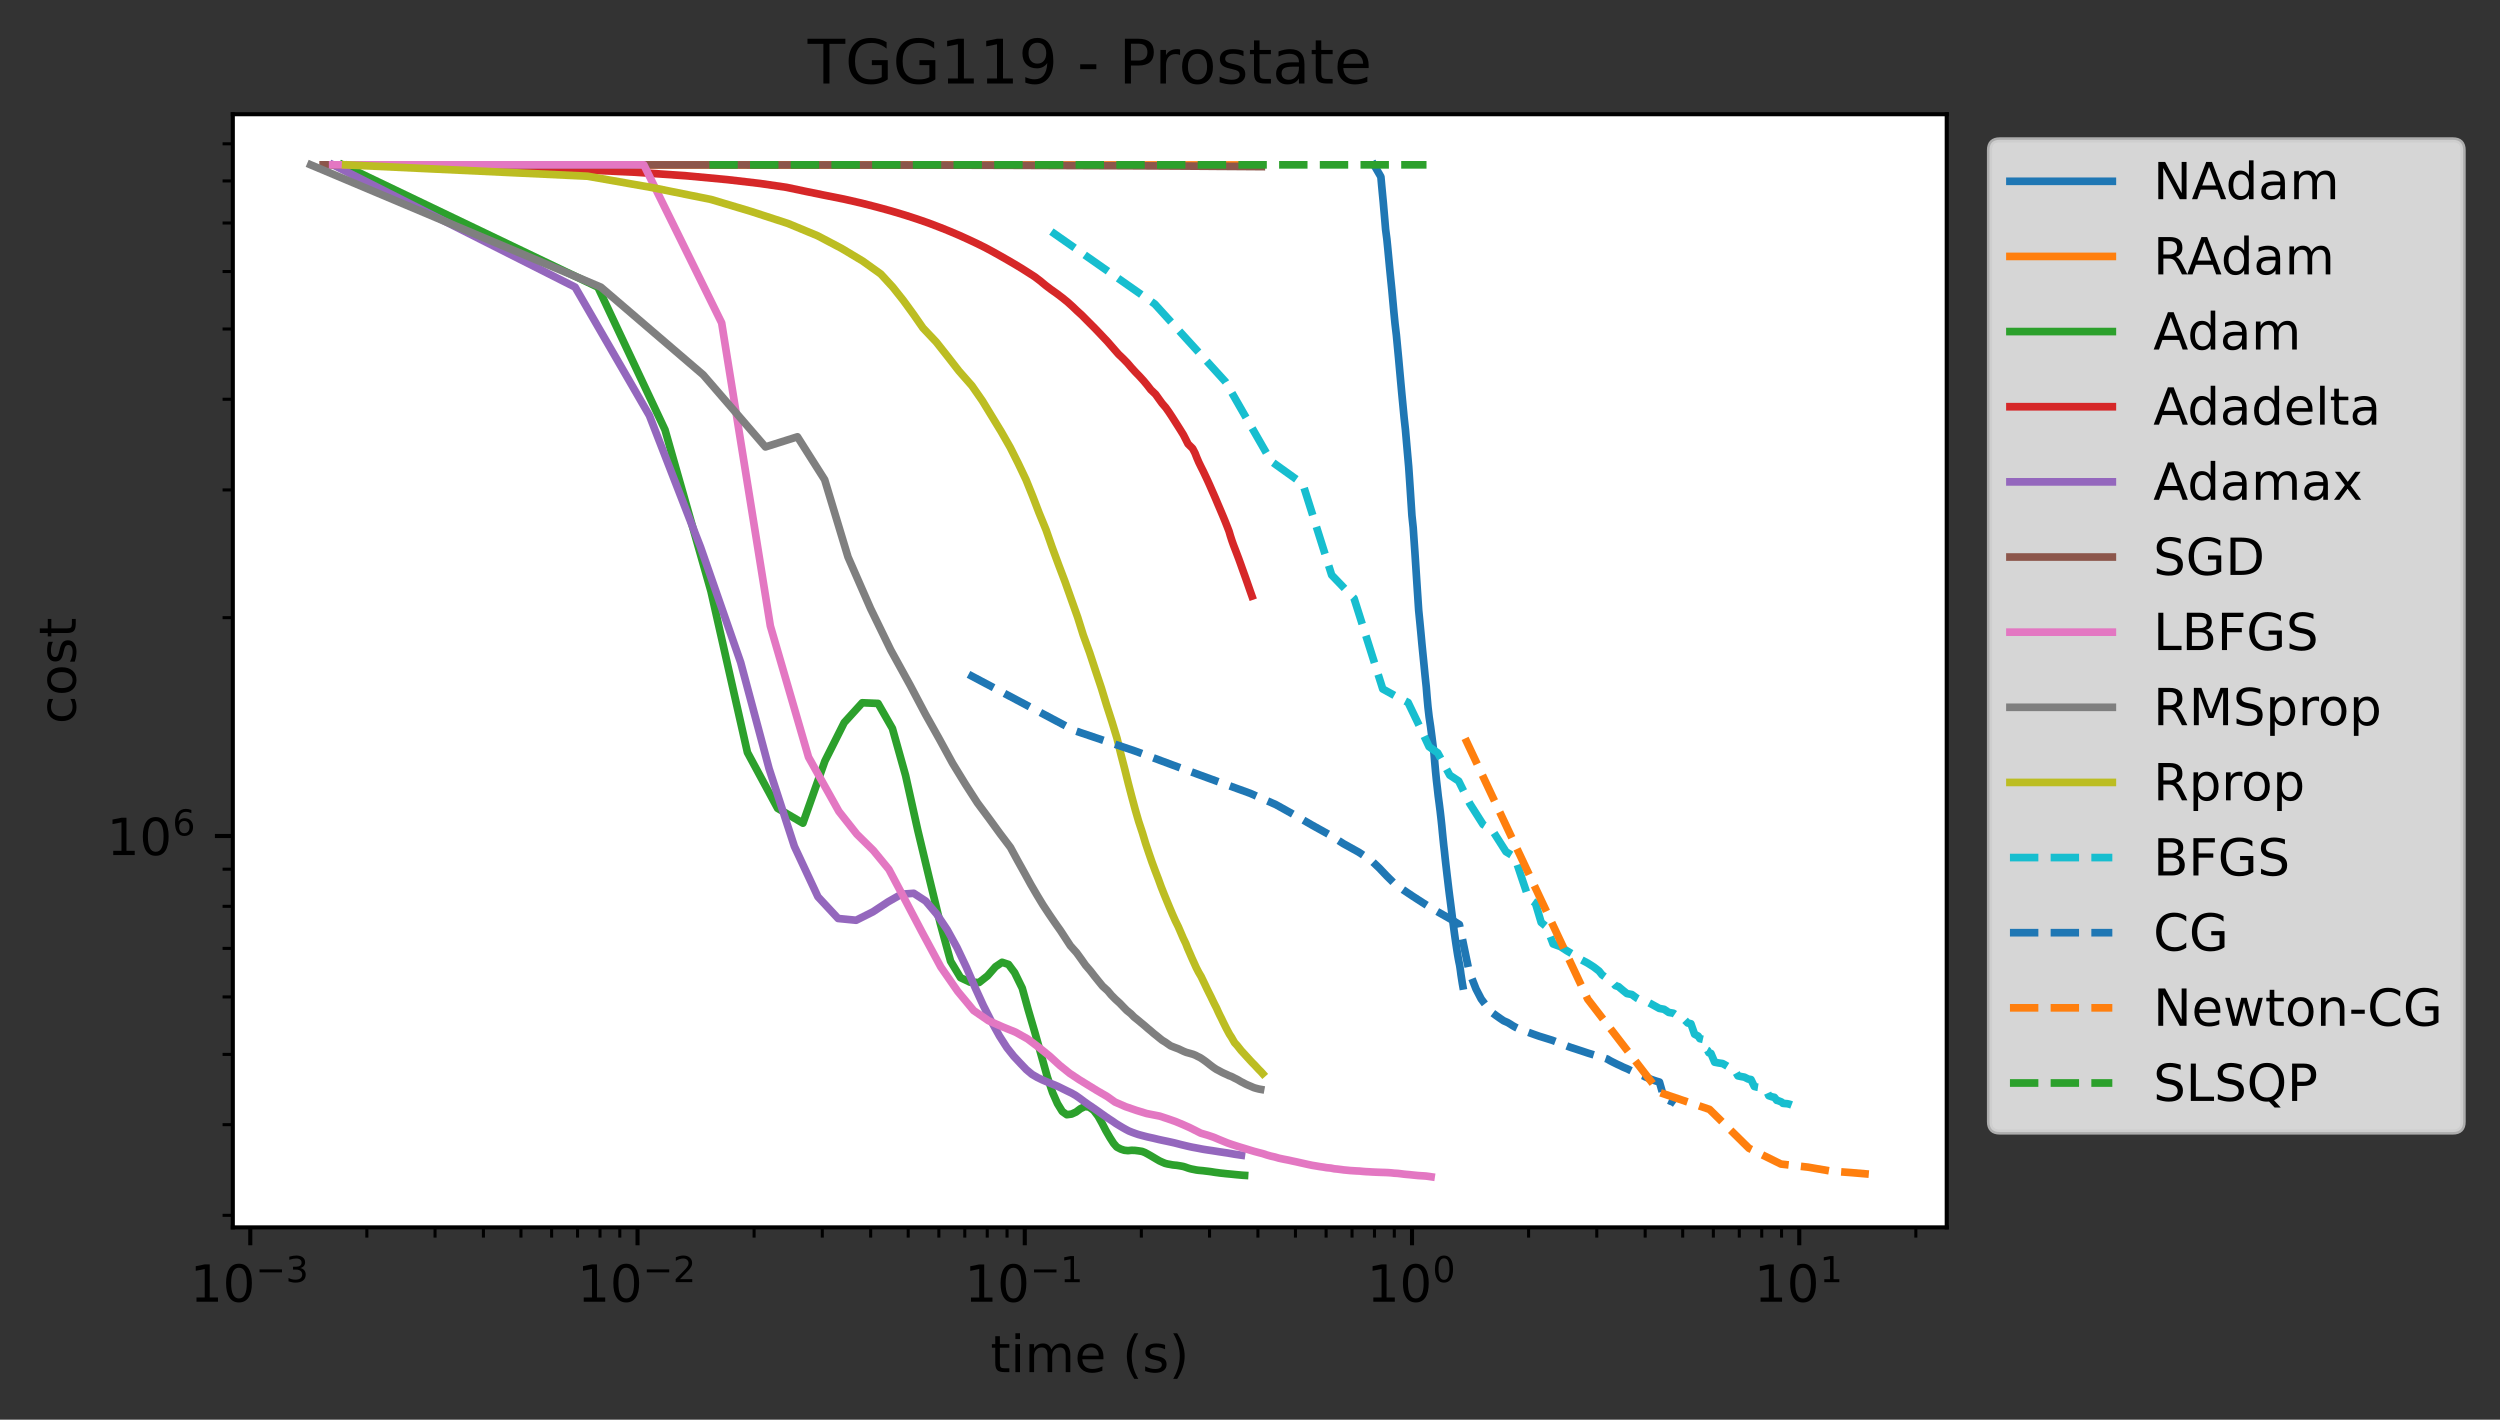 <?xml version="1.0" encoding="utf-8" standalone="no"?>
<!DOCTYPE svg PUBLIC "-//W3C//DTD SVG 1.1//EN"
  "http://www.w3.org/Graphics/SVG/1.1/DTD/svg11.dtd">
<!-- Created with matplotlib (https://matplotlib.org/) -->
<svg height="277.314pt" version="1.1" viewBox="0 0 488.354 277.314" width="488.354pt" xmlns="http://www.w3.org/2000/svg" xmlns:xlink="http://www.w3.org/1999/xlink">
 <rect x="0" y="0" width="488.354" height="277.314" fill="#333333" stroke="none"/>
 <defs>
  <style type="text/css">*{stroke-linecap:butt;stroke-linejoin:round;}</style>
 </defs>
 <g id="figure_1">
  <g id="patch_1">
   <path d="M 0 277.314 
L 488.354 277.314 
L 488.354 0 
L 0 0 
z
" style="fill:none;"/>
  </g>
  <g id="axes_1">
   <g id="patch_2">
    <path d="M 45.478 239.758 
L 380.278 239.758 
L 380.278 22.318 
L 45.478 22.318 
z
" style="fill:#ffffff;"/>
   </g>
   <g id="matplotlib.axis_1">
    <g id="xtick_1">
     <g id="line2d_1">
      <defs>
       <path d="M 0 0 
L 0 3.5 
" id="m8764133d53" style="stroke:#000000;stroke-width:0.8;"/>
      </defs>
      <g>
       <use style="stroke:#000000;stroke-width:0.8;" x="48.89" xlink:href="#m8764133d53" y="239.758"/>
      </g>
     </g>
     <g id="text_1">
      <!-- $\mathdefault{10^{-3}}$ -->
      <g transform="translate(37.14 254.357)scale(0.1 -0.1)">
       <defs>
        <path d="M 12.406 8.297 
L 28.516 8.297 
L 28.516 63.922 
L 10.984 60.406 
L 10.984 69.391 
L 28.422 72.906 
L 38.281 72.906 
L 38.281 8.297 
L 54.391 8.297 
L 54.391 0 
L 12.406 0 
z
" id="DejaVuSans-49"/>
        <path d="M 31.781 66.406 
Q 24.172 66.406 20.328 58.906 
Q 16.5 51.422 16.5 36.375 
Q 16.5 21.391 20.328 13.891 
Q 24.172 6.391 31.781 6.391 
Q 39.453 6.391 43.281 13.891 
Q 47.125 21.391 47.125 36.375 
Q 47.125 51.422 43.281 58.906 
Q 39.453 66.406 31.781 66.406 
z
M 31.781 74.219 
Q 44.047 74.219 50.516 64.516 
Q 56.984 54.828 56.984 36.375 
Q 56.984 17.969 50.516 8.266 
Q 44.047 -1.422 31.781 -1.422 
Q 19.531 -1.422 13.062 8.266 
Q 6.594 17.969 6.594 36.375 
Q 6.594 54.828 13.062 64.516 
Q 19.531 74.219 31.781 74.219 
z
" id="DejaVuSans-48"/>
        <path d="M 10.594 35.5 
L 73.188 35.5 
L 73.188 27.203 
L 10.594 27.203 
z
" id="DejaVuSans-8722"/>
        <path d="M 40.578 39.312 
Q 47.656 37.797 51.625 33 
Q 55.609 28.219 55.609 21.188 
Q 55.609 10.406 48.188 4.484 
Q 40.766 -1.422 27.094 -1.422 
Q 22.516 -1.422 17.656 -0.516 
Q 12.797 0.391 7.625 2.203 
L 7.625 11.719 
Q 11.719 9.328 16.594 8.109 
Q 21.484 6.891 26.812 6.891 
Q 36.078 6.891 40.938 10.547 
Q 45.797 14.203 45.797 21.188 
Q 45.797 27.641 41.281 31.266 
Q 36.766 34.906 28.719 34.906 
L 20.219 34.906 
L 20.219 43.016 
L 29.109 43.016 
Q 36.375 43.016 40.234 45.922 
Q 44.094 48.828 44.094 54.297 
Q 44.094 59.906 40.109 62.906 
Q 36.141 65.922 28.719 65.922 
Q 24.656 65.922 20.016 65.031 
Q 15.375 64.156 9.812 62.312 
L 9.812 71.094 
Q 15.438 72.656 20.344 73.438 
Q 25.25 74.219 29.594 74.219 
Q 40.828 74.219 47.359 69.109 
Q 53.906 64.016 53.906 55.328 
Q 53.906 49.266 50.438 45.094 
Q 46.969 40.922 40.578 39.312 
z
" id="DejaVuSans-51"/>
       </defs>
       <use transform="translate(0 0.766)" xlink:href="#DejaVuSans-49"/>
       <use transform="translate(63.623 0.766)" xlink:href="#DejaVuSans-48"/>
       <use transform="translate(128.203 39.047)scale(0.7)" xlink:href="#DejaVuSans-8722"/>
       <use transform="translate(186.855 39.047)scale(0.7)" xlink:href="#DejaVuSans-51"/>
      </g>
     </g>
    </g>
    <g id="xtick_2">
     <g id="line2d_2">
      <g>
       <use style="stroke:#000000;stroke-width:0.8;" x="124.536" xlink:href="#m8764133d53" y="239.758"/>
      </g>
     </g>
     <g id="text_2">
      <!-- $\mathdefault{10^{-2}}$ -->
      <g transform="translate(112.786 254.357)scale(0.1 -0.1)">
       <defs>
        <path d="M 19.188 8.297 
L 53.609 8.297 
L 53.609 0 
L 7.328 0 
L 7.328 8.297 
Q 12.938 14.109 22.625 23.891 
Q 32.328 33.688 34.812 36.531 
Q 39.547 41.844 41.422 45.531 
Q 43.312 49.219 43.312 52.781 
Q 43.312 58.594 39.234 62.25 
Q 35.156 65.922 28.609 65.922 
Q 23.969 65.922 18.812 64.312 
Q 13.672 62.703 7.812 59.422 
L 7.812 69.391 
Q 13.766 71.781 18.938 73 
Q 24.125 74.219 28.422 74.219 
Q 39.75 74.219 46.484 68.547 
Q 53.219 62.891 53.219 53.422 
Q 53.219 48.922 51.531 44.891 
Q 49.859 40.875 45.406 35.406 
Q 44.188 33.984 37.641 27.219 
Q 31.109 20.453 19.188 8.297 
z
" id="DejaVuSans-50"/>
       </defs>
       <use transform="translate(0 0.766)" xlink:href="#DejaVuSans-49"/>
       <use transform="translate(63.623 0.766)" xlink:href="#DejaVuSans-48"/>
       <use transform="translate(128.203 39.047)scale(0.7)" xlink:href="#DejaVuSans-8722"/>
       <use transform="translate(186.855 39.047)scale(0.7)" xlink:href="#DejaVuSans-50"/>
      </g>
     </g>
    </g>
    <g id="xtick_3">
     <g id="line2d_3">
      <g>
       <use style="stroke:#000000;stroke-width:0.8;" x="200.181" xlink:href="#m8764133d53" y="239.758"/>
      </g>
     </g>
     <g id="text_3">
      <!-- $\mathdefault{10^{-1}}$ -->
      <g transform="translate(188.431 254.357)scale(0.1 -0.1)">
       <use transform="translate(0 0.684)" xlink:href="#DejaVuSans-49"/>
       <use transform="translate(63.623 0.684)" xlink:href="#DejaVuSans-48"/>
       <use transform="translate(128.203 38.966)scale(0.7)" xlink:href="#DejaVuSans-8722"/>
       <use transform="translate(186.855 38.966)scale(0.7)" xlink:href="#DejaVuSans-49"/>
      </g>
     </g>
    </g>
    <g id="xtick_4">
     <g id="line2d_4">
      <g>
       <use style="stroke:#000000;stroke-width:0.8;" x="275.826" xlink:href="#m8764133d53" y="239.758"/>
      </g>
     </g>
     <g id="text_4">
      <!-- $\mathdefault{10^{0}}$ -->
      <g transform="translate(267.026 254.357)scale(0.1 -0.1)">
       <use transform="translate(0 0.766)" xlink:href="#DejaVuSans-49"/>
       <use transform="translate(63.623 0.766)" xlink:href="#DejaVuSans-48"/>
       <use transform="translate(128.203 39.047)scale(0.7)" xlink:href="#DejaVuSans-48"/>
      </g>
     </g>
    </g>
    <g id="xtick_5">
     <g id="line2d_5">
      <g>
       <use style="stroke:#000000;stroke-width:0.8;" x="351.471" xlink:href="#m8764133d53" y="239.758"/>
      </g>
     </g>
     <g id="text_5">
      <!-- $\mathdefault{10^{1}}$ -->
      <g transform="translate(342.671 254.357)scale(0.1 -0.1)">
       <use transform="translate(0 0.684)" xlink:href="#DejaVuSans-49"/>
       <use transform="translate(63.623 0.684)" xlink:href="#DejaVuSans-48"/>
       <use transform="translate(128.203 38.966)scale(0.7)" xlink:href="#DejaVuSans-49"/>
      </g>
     </g>
    </g>
    <g id="xtick_6">
     <g id="line2d_6">
      <defs>
       <path d="M 0 0 
L 0 2 
" id="m737ebcc96f" style="stroke:#000000;stroke-width:0.6;"/>
      </defs>
      <g>
       <use style="stroke:#000000;stroke-width:0.6;" x="71.662" xlink:href="#m737ebcc96f" y="239.758"/>
      </g>
     </g>
    </g>
    <g id="xtick_7">
     <g id="line2d_7">
      <g>
       <use style="stroke:#000000;stroke-width:0.6;" x="84.982" xlink:href="#m737ebcc96f" y="239.758"/>
      </g>
     </g>
    </g>
    <g id="xtick_8">
     <g id="line2d_8">
      <g>
       <use style="stroke:#000000;stroke-width:0.6;" x="94.433" xlink:href="#m737ebcc96f" y="239.758"/>
      </g>
     </g>
    </g>
    <g id="xtick_9">
     <g id="line2d_9">
      <g>
       <use style="stroke:#000000;stroke-width:0.6;" x="101.764" xlink:href="#m737ebcc96f" y="239.758"/>
      </g>
     </g>
    </g>
    <g id="xtick_10">
     <g id="line2d_10">
      <g>
       <use style="stroke:#000000;stroke-width:0.6;" x="107.754" xlink:href="#m737ebcc96f" y="239.758"/>
      </g>
     </g>
    </g>
    <g id="xtick_11">
     <g id="line2d_11">
      <g>
       <use style="stroke:#000000;stroke-width:0.6;" x="112.818" xlink:href="#m737ebcc96f" y="239.758"/>
      </g>
     </g>
    </g>
    <g id="xtick_12">
     <g id="line2d_12">
      <g>
       <use style="stroke:#000000;stroke-width:0.6;" x="117.205" xlink:href="#m737ebcc96f" y="239.758"/>
      </g>
     </g>
    </g>
    <g id="xtick_13">
     <g id="line2d_13">
      <g>
       <use style="stroke:#000000;stroke-width:0.6;" x="121.074" xlink:href="#m737ebcc96f" y="239.758"/>
      </g>
     </g>
    </g>
    <g id="xtick_14">
     <g id="line2d_14">
      <g>
       <use style="stroke:#000000;stroke-width:0.6;" x="147.307" xlink:href="#m737ebcc96f" y="239.758"/>
      </g>
     </g>
    </g>
    <g id="xtick_15">
     <g id="line2d_15">
      <g>
       <use style="stroke:#000000;stroke-width:0.6;" x="160.628" xlink:href="#m737ebcc96f" y="239.758"/>
      </g>
     </g>
    </g>
    <g id="xtick_16">
     <g id="line2d_16">
      <g>
       <use style="stroke:#000000;stroke-width:0.6;" x="170.079" xlink:href="#m737ebcc96f" y="239.758"/>
      </g>
     </g>
    </g>
    <g id="xtick_17">
     <g id="line2d_17">
      <g>
       <use style="stroke:#000000;stroke-width:0.6;" x="177.409" xlink:href="#m737ebcc96f" y="239.758"/>
      </g>
     </g>
    </g>
    <g id="xtick_18">
     <g id="line2d_18">
      <g>
       <use style="stroke:#000000;stroke-width:0.6;" x="183.399" xlink:href="#m737ebcc96f" y="239.758"/>
      </g>
     </g>
    </g>
    <g id="xtick_19">
     <g id="line2d_19">
      <g>
       <use style="stroke:#000000;stroke-width:0.6;" x="188.463" xlink:href="#m737ebcc96f" y="239.758"/>
      </g>
     </g>
    </g>
    <g id="xtick_20">
     <g id="line2d_20">
      <g>
       <use style="stroke:#000000;stroke-width:0.6;" x="192.85" xlink:href="#m737ebcc96f" y="239.758"/>
      </g>
     </g>
    </g>
    <g id="xtick_21">
     <g id="line2d_21">
      <g>
       <use style="stroke:#000000;stroke-width:0.6;" x="196.719" xlink:href="#m737ebcc96f" y="239.758"/>
      </g>
     </g>
    </g>
    <g id="xtick_22">
     <g id="line2d_22">
      <g>
       <use style="stroke:#000000;stroke-width:0.6;" x="222.952" xlink:href="#m737ebcc96f" y="239.758"/>
      </g>
     </g>
    </g>
    <g id="xtick_23">
     <g id="line2d_23">
      <g>
       <use style="stroke:#000000;stroke-width:0.6;" x="236.273" xlink:href="#m737ebcc96f" y="239.758"/>
      </g>
     </g>
    </g>
    <g id="xtick_24">
     <g id="line2d_24">
      <g>
       <use style="stroke:#000000;stroke-width:0.6;" x="245.724" xlink:href="#m737ebcc96f" y="239.758"/>
      </g>
     </g>
    </g>
    <g id="xtick_25">
     <g id="line2d_25">
      <g>
       <use style="stroke:#000000;stroke-width:0.6;" x="253.055" xlink:href="#m737ebcc96f" y="239.758"/>
      </g>
     </g>
    </g>
    <g id="xtick_26">
     <g id="line2d_26">
      <g>
       <use style="stroke:#000000;stroke-width:0.6;" x="259.044" xlink:href="#m737ebcc96f" y="239.758"/>
      </g>
     </g>
    </g>
    <g id="xtick_27">
     <g id="line2d_27">
      <g>
       <use style="stroke:#000000;stroke-width:0.6;" x="264.108" xlink:href="#m737ebcc96f" y="239.758"/>
      </g>
     </g>
    </g>
    <g id="xtick_28">
     <g id="line2d_28">
      <g>
       <use style="stroke:#000000;stroke-width:0.6;" x="268.495" xlink:href="#m737ebcc96f" y="239.758"/>
      </g>
     </g>
    </g>
    <g id="xtick_29">
     <g id="line2d_29">
      <g>
       <use style="stroke:#000000;stroke-width:0.6;" x="272.365" xlink:href="#m737ebcc96f" y="239.758"/>
      </g>
     </g>
    </g>
    <g id="xtick_30">
     <g id="line2d_30">
      <g>
       <use style="stroke:#000000;stroke-width:0.6;" x="298.597" xlink:href="#m737ebcc96f" y="239.758"/>
      </g>
     </g>
    </g>
    <g id="xtick_31">
     <g id="line2d_31">
      <g>
       <use style="stroke:#000000;stroke-width:0.6;" x="311.918" xlink:href="#m737ebcc96f" y="239.758"/>
      </g>
     </g>
    </g>
    <g id="xtick_32">
     <g id="line2d_32">
      <g>
       <use style="stroke:#000000;stroke-width:0.6;" x="321.369" xlink:href="#m737ebcc96f" y="239.758"/>
      </g>
     </g>
    </g>
    <g id="xtick_33">
     <g id="line2d_33">
      <g>
       <use style="stroke:#000000;stroke-width:0.6;" x="328.7" xlink:href="#m737ebcc96f" y="239.758"/>
      </g>
     </g>
    </g>
    <g id="xtick_34">
     <g id="line2d_34">
      <g>
       <use style="stroke:#000000;stroke-width:0.6;" x="334.689" xlink:href="#m737ebcc96f" y="239.758"/>
      </g>
     </g>
    </g>
    <g id="xtick_35">
     <g id="line2d_35">
      <g>
       <use style="stroke:#000000;stroke-width:0.6;" x="339.754" xlink:href="#m737ebcc96f" y="239.758"/>
      </g>
     </g>
    </g>
    <g id="xtick_36">
     <g id="line2d_36">
      <g>
       <use style="stroke:#000000;stroke-width:0.6;" x="344.14" xlink:href="#m737ebcc96f" y="239.758"/>
      </g>
     </g>
    </g>
    <g id="xtick_37">
     <g id="line2d_37">
      <g>
       <use style="stroke:#000000;stroke-width:0.6;" x="348.01" xlink:href="#m737ebcc96f" y="239.758"/>
      </g>
     </g>
    </g>
    <g id="xtick_38">
     <g id="line2d_38">
      <g>
       <use style="stroke:#000000;stroke-width:0.6;" x="374.243" xlink:href="#m737ebcc96f" y="239.758"/>
      </g>
     </g>
    </g>
    <g id="text_6">
     <!-- time (s) -->
     <g transform="translate(193.487 268.035)scale(0.1 -0.1)">
      <defs>
       <path d="M 18.312 70.219 
L 18.312 54.688 
L 36.812 54.688 
L 36.812 47.703 
L 18.312 47.703 
L 18.312 18.016 
Q 18.312 11.328 20.141 9.422 
Q 21.969 7.516 27.594 7.516 
L 36.812 7.516 
L 36.812 0 
L 27.594 0 
Q 17.188 0 13.234 3.875 
Q 9.281 7.766 9.281 18.016 
L 9.281 47.703 
L 2.688 47.703 
L 2.688 54.688 
L 9.281 54.688 
L 9.281 70.219 
z
" id="DejaVuSans-116"/>
       <path d="M 9.422 54.688 
L 18.406 54.688 
L 18.406 0 
L 9.422 0 
z
M 9.422 75.984 
L 18.406 75.984 
L 18.406 64.594 
L 9.422 64.594 
z
" id="DejaVuSans-105"/>
       <path d="M 52 44.188 
Q 55.375 50.25 60.062 53.125 
Q 64.75 56 71.094 56 
Q 79.641 56 84.281 50.016 
Q 88.922 44.047 88.922 33.016 
L 88.922 0 
L 79.891 0 
L 79.891 32.719 
Q 79.891 40.578 77.094 44.375 
Q 74.312 48.188 68.609 48.188 
Q 61.625 48.188 57.562 43.547 
Q 53.516 38.922 53.516 30.906 
L 53.516 0 
L 44.484 0 
L 44.484 32.719 
Q 44.484 40.625 41.703 44.406 
Q 38.922 48.188 33.109 48.188 
Q 26.219 48.188 22.156 43.531 
Q 18.109 38.875 18.109 30.906 
L 18.109 0 
L 9.078 0 
L 9.078 54.688 
L 18.109 54.688 
L 18.109 46.188 
Q 21.188 51.219 25.484 53.609 
Q 29.781 56 35.688 56 
Q 41.656 56 45.828 52.969 
Q 50 49.953 52 44.188 
z
" id="DejaVuSans-109"/>
       <path d="M 56.203 29.594 
L 56.203 25.203 
L 14.891 25.203 
Q 15.484 15.922 20.484 11.062 
Q 25.484 6.203 34.422 6.203 
Q 39.594 6.203 44.453 7.469 
Q 49.312 8.734 54.109 11.281 
L 54.109 2.781 
Q 49.266 0.734 44.188 -0.344 
Q 39.109 -1.422 33.891 -1.422 
Q 20.797 -1.422 13.156 6.188 
Q 5.516 13.812 5.516 26.812 
Q 5.516 40.234 12.766 48.109 
Q 20.016 56 32.328 56 
Q 43.359 56 49.781 48.891 
Q 56.203 41.797 56.203 29.594 
z
M 47.219 32.234 
Q 47.125 39.594 43.094 43.984 
Q 39.062 48.391 32.422 48.391 
Q 24.906 48.391 20.391 44.141 
Q 15.875 39.891 15.188 32.172 
z
" id="DejaVuSans-101"/>
       <path id="DejaVuSans-32"/>
       <path d="M 31 75.875 
Q 24.469 64.656 21.281 53.656 
Q 18.109 42.672 18.109 31.391 
Q 18.109 20.125 21.312 9.062 
Q 24.516 -2 31 -13.188 
L 23.188 -13.188 
Q 15.875 -1.703 12.234 9.375 
Q 8.594 20.453 8.594 31.391 
Q 8.594 42.281 12.203 53.312 
Q 15.828 64.359 23.188 75.875 
z
" id="DejaVuSans-40"/>
       <path d="M 44.281 53.078 
L 44.281 44.578 
Q 40.484 46.531 36.375 47.5 
Q 32.281 48.484 27.875 48.484 
Q 21.188 48.484 17.844 46.438 
Q 14.5 44.391 14.5 40.281 
Q 14.5 37.156 16.891 35.375 
Q 19.281 33.594 26.516 31.984 
L 29.594 31.297 
Q 39.156 29.25 43.188 25.516 
Q 47.219 21.781 47.219 15.094 
Q 47.219 7.469 41.188 3.016 
Q 35.156 -1.422 24.609 -1.422 
Q 20.219 -1.422 15.453 -0.562 
Q 10.688 0.297 5.422 2 
L 5.422 11.281 
Q 10.406 8.688 15.234 7.391 
Q 20.062 6.109 24.812 6.109 
Q 31.156 6.109 34.562 8.281 
Q 37.984 10.453 37.984 14.406 
Q 37.984 18.062 35.516 20.016 
Q 33.062 21.969 24.703 23.781 
L 21.578 24.516 
Q 13.234 26.266 9.516 29.906 
Q 5.812 33.547 5.812 39.891 
Q 5.812 47.609 11.281 51.797 
Q 16.75 56 26.812 56 
Q 31.781 56 36.172 55.266 
Q 40.578 54.547 44.281 53.078 
z
" id="DejaVuSans-115"/>
       <path d="M 8.016 75.875 
L 15.828 75.875 
Q 23.141 64.359 26.781 53.312 
Q 30.422 42.281 30.422 31.391 
Q 30.422 20.453 26.781 9.375 
Q 23.141 -1.703 15.828 -13.188 
L 8.016 -13.188 
Q 14.5 -2 17.703 9.062 
Q 20.906 20.125 20.906 31.391 
Q 20.906 42.672 17.703 53.656 
Q 14.5 64.656 8.016 75.875 
z
" id="DejaVuSans-41"/>
      </defs>
      <use xlink:href="#DejaVuSans-116"/>
      <use x="39.209" xlink:href="#DejaVuSans-105"/>
      <use x="66.992" xlink:href="#DejaVuSans-109"/>
      <use x="164.404" xlink:href="#DejaVuSans-101"/>
      <use x="225.928" xlink:href="#DejaVuSans-32"/>
      <use x="257.715" xlink:href="#DejaVuSans-40"/>
      <use x="296.729" xlink:href="#DejaVuSans-115"/>
      <use x="348.828" xlink:href="#DejaVuSans-41"/>
     </g>
    </g>
   </g>
   <g id="matplotlib.axis_2">
    <g id="ytick_1">
     <g id="line2d_39">
      <defs>
       <path d="M 0 0 
L -3.5 0 
" id="m48f0175aac" style="stroke:#000000;stroke-width:0.8;"/>
      </defs>
      <g>
       <use style="stroke:#000000;stroke-width:0.8;" x="45.478" xlink:href="#m48f0175aac" y="163.308"/>
      </g>
     </g>
     <g id="text_7">
      <!-- $\mathdefault{10^{6}}$ -->
      <g transform="translate(20.878 167.107)scale(0.1 -0.1)">
       <defs>
        <path d="M 33.016 40.375 
Q 26.375 40.375 22.484 35.828 
Q 18.609 31.297 18.609 23.391 
Q 18.609 15.531 22.484 10.953 
Q 26.375 6.391 33.016 6.391 
Q 39.656 6.391 43.531 10.953 
Q 47.406 15.531 47.406 23.391 
Q 47.406 31.297 43.531 35.828 
Q 39.656 40.375 33.016 40.375 
z
M 52.594 71.297 
L 52.594 62.312 
Q 48.875 64.062 45.094 64.984 
Q 41.312 65.922 37.594 65.922 
Q 27.828 65.922 22.672 59.328 
Q 17.531 52.734 16.797 39.406 
Q 19.672 43.656 24.016 45.922 
Q 28.375 48.188 33.594 48.188 
Q 44.578 48.188 50.953 41.516 
Q 57.328 34.859 57.328 23.391 
Q 57.328 12.156 50.688 5.359 
Q 44.047 -1.422 33.016 -1.422 
Q 20.359 -1.422 13.672 8.266 
Q 6.984 17.969 6.984 36.375 
Q 6.984 53.656 15.188 63.938 
Q 23.391 74.219 37.203 74.219 
Q 40.922 74.219 44.703 73.484 
Q 48.484 72.75 52.594 71.297 
z
" id="DejaVuSans-54"/>
       </defs>
       <use transform="translate(0 0.766)" xlink:href="#DejaVuSans-49"/>
       <use transform="translate(63.623 0.766)" xlink:href="#DejaVuSans-48"/>
       <use transform="translate(128.203 39.047)scale(0.7)" xlink:href="#DejaVuSans-54"/>
      </g>
     </g>
    </g>
    <g id="ytick_2">
     <g id="line2d_40">
      <defs>
       <path d="M 0 0 
L -2 0 
" id="m254e496a1f" style="stroke:#000000;stroke-width:0.6;"/>
      </defs>
      <g>
       <use style="stroke:#000000;stroke-width:0.6;" x="45.478" xlink:href="#m254e496a1f" y="237.401"/>
      </g>
     </g>
    </g>
    <g id="ytick_3">
     <g id="line2d_41">
      <g>
       <use style="stroke:#000000;stroke-width:0.6;" x="45.478" xlink:href="#m254e496a1f" y="219.697"/>
      </g>
     </g>
    </g>
    <g id="ytick_4">
     <g id="line2d_42">
      <g>
       <use style="stroke:#000000;stroke-width:0.6;" x="45.478" xlink:href="#m254e496a1f" y="205.964"/>
      </g>
     </g>
    </g>
    <g id="ytick_5">
     <g id="line2d_43">
      <g>
       <use style="stroke:#000000;stroke-width:0.6;" x="45.478" xlink:href="#m254e496a1f" y="194.744"/>
      </g>
     </g>
    </g>
    <g id="ytick_6">
     <g id="line2d_44">
      <g>
       <use style="stroke:#000000;stroke-width:0.6;" x="45.478" xlink:href="#m254e496a1f" y="185.258"/>
      </g>
     </g>
    </g>
    <g id="ytick_7">
     <g id="line2d_45">
      <g>
       <use style="stroke:#000000;stroke-width:0.6;" x="45.478" xlink:href="#m254e496a1f" y="177.04"/>
      </g>
     </g>
    </g>
    <g id="ytick_8">
     <g id="line2d_46">
      <g>
       <use style="stroke:#000000;stroke-width:0.6;" x="45.478" xlink:href="#m254e496a1f" y="169.792"/>
      </g>
     </g>
    </g>
    <g id="ytick_9">
     <g id="line2d_47">
      <g>
       <use style="stroke:#000000;stroke-width:0.6;" x="45.478" xlink:href="#m254e496a1f" y="120.652"/>
      </g>
     </g>
    </g>
    <g id="ytick_10">
     <g id="line2d_48">
      <g>
       <use style="stroke:#000000;stroke-width:0.6;" x="45.478" xlink:href="#m254e496a1f" y="95.699"/>
      </g>
     </g>
    </g>
    <g id="ytick_11">
     <g id="line2d_49">
      <g>
       <use style="stroke:#000000;stroke-width:0.6;" x="45.478" xlink:href="#m254e496a1f" y="77.995"/>
      </g>
     </g>
    </g>
    <g id="ytick_12">
     <g id="line2d_50">
      <g>
       <use style="stroke:#000000;stroke-width:0.6;" x="45.478" xlink:href="#m254e496a1f" y="64.263"/>
      </g>
     </g>
    </g>
    <g id="ytick_13">
     <g id="line2d_51">
      <g>
       <use style="stroke:#000000;stroke-width:0.6;" x="45.478" xlink:href="#m254e496a1f" y="53.043"/>
      </g>
     </g>
    </g>
    <g id="ytick_14">
     <g id="line2d_52">
      <g>
       <use style="stroke:#000000;stroke-width:0.6;" x="45.478" xlink:href="#m254e496a1f" y="43.557"/>
      </g>
     </g>
    </g>
    <g id="ytick_15">
     <g id="line2d_53">
      <g>
       <use style="stroke:#000000;stroke-width:0.6;" x="45.478" xlink:href="#m254e496a1f" y="35.339"/>
      </g>
     </g>
    </g>
    <g id="ytick_16">
     <g id="line2d_54">
      <g>
       <use style="stroke:#000000;stroke-width:0.6;" x="45.478" xlink:href="#m254e496a1f" y="28.091"/>
      </g>
     </g>
    </g>
    <g id="text_8">
     <!-- cost -->
     <g transform="translate(14.798 141.412)rotate(-90)scale(0.1 -0.1)">
      <defs>
       <path d="M 48.781 52.594 
L 48.781 44.188 
Q 44.969 46.297 41.141 47.344 
Q 37.312 48.391 33.406 48.391 
Q 24.656 48.391 19.812 42.844 
Q 14.984 37.312 14.984 27.297 
Q 14.984 17.281 19.812 11.734 
Q 24.656 6.203 33.406 6.203 
Q 37.312 6.203 41.141 7.25 
Q 44.969 8.297 48.781 10.406 
L 48.781 2.094 
Q 45.016 0.344 40.984 -0.531 
Q 36.969 -1.422 32.422 -1.422 
Q 20.062 -1.422 12.781 6.344 
Q 5.516 14.109 5.516 27.297 
Q 5.516 40.672 12.859 48.328 
Q 20.219 56 33.016 56 
Q 37.156 56 41.109 55.141 
Q 45.062 54.297 48.781 52.594 
z
" id="DejaVuSans-99"/>
       <path d="M 30.609 48.391 
Q 23.391 48.391 19.188 42.75 
Q 14.984 37.109 14.984 27.297 
Q 14.984 17.484 19.156 11.844 
Q 23.344 6.203 30.609 6.203 
Q 37.797 6.203 41.984 11.859 
Q 46.188 17.531 46.188 27.297 
Q 46.188 37.016 41.984 42.703 
Q 37.797 48.391 30.609 48.391 
z
M 30.609 56 
Q 42.328 56 49.016 48.375 
Q 55.719 40.766 55.719 27.297 
Q 55.719 13.875 49.016 6.219 
Q 42.328 -1.422 30.609 -1.422 
Q 18.844 -1.422 12.172 6.219 
Q 5.516 13.875 5.516 27.297 
Q 5.516 40.766 12.172 48.375 
Q 18.844 56 30.609 56 
z
" id="DejaVuSans-111"/>
      </defs>
      <use xlink:href="#DejaVuSans-99"/>
      <use x="54.98" xlink:href="#DejaVuSans-111"/>
      <use x="116.162" xlink:href="#DejaVuSans-115"/>
      <use x="168.262" xlink:href="#DejaVuSans-116"/>
     </g>
    </g>
   </g>
   <g id="line2d_55">
    <path clip-path="url(#p8121431e4d)" d="M 268.391 32.202 
L 269.743 34.532 
L 269.9 36.27 
L 270.055 37.907 
L 270.214 39.555 
L 270.36 41.25 
L 270.513 43.002 
L 270.665 44.813 
L 270.905 46.651 
L 271.092 48.52 
L 271.281 50.502 
L 271.473 52.535 
L 271.678 54.602 
L 271.89 56.7 
L 272.084 58.824 
L 272.285 60.994 
L 272.503 63.197 
L 272.767 65.425 
L 272.981 67.677 
L 273.198 69.953 
L 273.406 72.251 
L 273.617 74.57 
L 273.832 76.905 
L 274.059 79.253 
L 274.284 81.616 
L 274.544 83.986 
L 274.751 86.366 
L 274.96 88.751 
L 275.172 91.143 
L 275.336 93.535 
L 275.495 95.926 
L 275.65 98.313 
L 275.804 100.694 
L 276.054 103.064 
L 276.215 105.426 
L 276.38 107.772 
L 276.532 110.105 
L 276.68 112.418 
L 276.829 114.712 
L 276.979 116.984 
L 277.128 119.234 
L 277.35 121.458 
L 277.561 123.656 
L 277.762 125.823 
L 277.976 127.96 
L 278.187 130.064 
L 278.39 132.135 
L 278.606 134.17 
L 278.766 136.169 
L 278.945 138.13 
L 279.169 140.052 
L 279.451 141.933 
L 279.689 143.775 
L 279.918 145.575 
L 280.135 147.335 
L 280.277 149.055 
L 280.427 150.733 
L 280.589 152.372 
L 280.773 153.967 
L 280.947 155.519 
L 281.146 157.025 
L 281.329 158.487 
L 281.491 159.903 
L 281.638 161.277 
L 281.764 162.606 
L 281.893 163.897 
L 282.023 165.147 
L 282.163 166.362 
L 282.287 167.541 
L 282.416 168.687 
L 282.544 169.8 
L 282.668 170.882 
L 282.795 171.933 
L 282.915 172.953 
L 283.033 173.941 
L 283.154 174.901 
L 283.277 175.834 
L 283.394 176.748 
L 283.508 177.646 
L 283.62 178.537 
L 283.73 179.419 
L 283.842 180.288 
L 283.953 181.137 
L 284.063 181.963 
L 284.175 182.767 
L 284.286 183.549 
L 284.397 184.31 
L 284.51 185.051 
L 284.622 185.774 
L 284.733 186.478 
L 284.853 187.165 
L 284.98 187.836 
L 285.117 188.489 
L 285.217 189.125 
L 285.305 189.745 
L 285.381 190.348 
L 285.473 190.934 
L 285.561 191.504 
L 285.648 192.058 
L 285.743 192.597 
" style="fill:none;stroke:#1f77b4;stroke-linecap:square;stroke-width:1.5;"/>
   </g>
   <g id="line2d_56">
    <path clip-path="url(#p8121431e4d)" d="M 66.679 32.202 
L 104.408 32.205 
L 121.09 32.209 
L 131.91 32.212 
L 139.845 32.216 
L 146.166 32.219 
L 152.535 32.219 
L 157.279 32.219 
L 161.632 32.22 
L 165.288 32.22 
L 168.726 32.22 
L 171.667 32.22 
L 174.35 32.22 
L 176.832 32.22 
L 179.065 32.22 
L 181.239 32.22 
L 183.275 32.22 
L 185.235 32.22 
L 187.007 32.22 
L 188.905 32.22 
L 190.586 32.22 
L 191.857 32.22 
L 193.073 32.22 
L 194.242 32.22 
L 195.362 32.22 
L 196.42 32.22 
L 197.451 32.22 
L 198.458 32.22 
L 199.427 32.22 
L 200.37 32.22 
L 201.278 32.22 
L 202.163 32.22 
L 203.023 32.22 
L 203.871 32.22 
L 204.701 32.22 
L 205.628 32.22 
L 206.553 32.22 
L 207.48 32.22 
L 208.373 32.22 
L 209.493 32.22 
L 210.42 32.22 
L 211.308 32.22 
L 212.222 32.22 
L 213.098 32.22 
L 213.949 32.22 
L 214.778 32.22 
L 215.572 32.22 
L 216.359 32.22 
L 217.15 32.22 
L 217.879 32.22 
L 218.587 32.22 
L 219.282 32.221 
L 219.968 32.221 
L 220.66 32.221 
L 221.328 32.221 
L 221.977 32.221 
L 222.654 32.221 
L 223.406 32.221 
L 223.964 32.221 
L 224.473 32.221 
L 225.005 32.221 
L 225.597 32.221 
L 226.179 32.221 
L 226.74 32.221 
L 227.288 32.221 
L 227.84 32.221 
L 228.383 32.221 
L 228.916 32.221 
L 229.517 32.221 
L 230.11 32.221 
L 230.634 32.221 
L 231.212 32.221 
L 231.746 32.221 
L 232.193 32.221 
L 232.606 32.221 
L 233.018 32.221 
L 233.432 32.221 
L 233.845 32.221 
L 234.224 32.222 
L 234.626 32.222 
L 235.009 32.222 
L 235.379 32.222 
L 235.78 32.222 
L 236.158 32.222 
L 236.599 32.222 
L 237.001 32.222 
L 237.408 32.222 
L 237.795 32.222 
L 238.257 32.222 
L 238.755 32.222 
L 239.171 32.222 
L 239.551 32.222 
L 239.929 32.222 
L 240.304 32.222 
L 240.672 32.222 
L 241.03 32.222 
L 241.395 32.222 
L 241.751 32.222 
L 242.104 32.222 
L 242.449 32.222 
" style="fill:none;stroke:#ff7f0e;stroke-linecap:square;stroke-width:1.5;"/>
   </g>
   <g id="line2d_57">
    <path clip-path="url(#p8121431e4d)" d="M 66.942 32.202 
L 116.797 56.093 
L 129.898 83.946 
L 138.878 115.487 
L 146.003 146.984 
L 151.899 157.9 
L 156.844 160.8 
L 161.138 148.664 
L 164.911 141.152 
L 168.436 137.279 
L 171.519 137.408 
L 174.325 142.302 
L 176.898 151.484 
L 179.282 162.194 
L 181.514 171.498 
L 183.662 180.337 
L 185.686 187.76 
L 187.629 190.976 
L 189.496 191.865 
L 191.258 191.92 
L 192.911 190.62 
L 194.463 188.847 
L 195.753 187.976 
L 197.005 188.391 
L 198.199 189.993 
L 199.684 193.025 
L 200.86 197.287 
L 202.182 201.781 
L 203.428 206.224 
L 204.585 210.372 
L 205.619 213.435 
L 206.573 215.591 
L 207.511 217.122 
L 208.394 217.748 
L 209.326 217.621 
L 210.197 217.225 
L 211.058 216.577 
L 211.933 216.154 
L 212.756 216.258 
L 213.647 216.893 
L 214.508 218.033 
L 215.279 219.414 
L 216.038 220.885 
L 216.845 222.271 
L 217.543 223.356 
L 218.159 224.068 
L 218.908 224.458 
L 219.624 224.693 
L 220.344 224.767 
L 221.038 224.7 
L 221.701 224.72 
L 222.38 224.805 
L 223.089 224.918 
L 223.648 225.134 
L 224.199 225.431 
L 224.801 225.772 
L 225.384 226.121 
L 225.98 226.475 
L 226.494 226.771 
L 227.04 227.02 
L 227.576 227.247 
L 228.095 227.378 
L 228.567 227.459 
L 229.031 227.55 
L 229.451 227.598 
L 229.837 227.631 
L 230.267 227.7 
L 230.723 227.778 
L 231.146 227.861 
L 231.563 227.989 
L 231.991 228.144 
L 232.432 228.282 
L 232.84 228.379 
L 233.264 228.46 
L 233.673 228.545 
L 234.132 228.608 
L 234.57 228.647 
L 235.017 228.689 
L 235.454 228.744 
L 235.893 228.795 
L 236.308 228.846 
L 236.728 228.907 
L 237.131 228.974 
L 237.525 229.031 
L 237.925 229.082 
L 238.285 229.135 
L 238.673 229.178 
L 239.02 229.212 
L 239.322 229.248 
L 239.627 229.279 
L 239.99 229.312 
L 240.345 229.346 
L 240.704 229.381 
L 241.06 229.417 
L 241.412 229.453 
L 241.762 229.485 
L 242.105 229.516 
L 242.441 229.548 
L 242.784 229.577 
L 243.12 229.597 
" style="fill:none;stroke:#2ca02c;stroke-linecap:square;stroke-width:1.5;"/>
   </g>
   <g id="line2d_58">
    <path clip-path="url(#p8121431e4d)" d="M 68.254 32.202 
L 107.534 32.9 
L 123.6 33.618 
L 134.163 34.349 
L 142.058 35.09 
L 148.456 35.839 
L 153.633 36.595 
L 157.233 37.357 
L 160.997 38.124 
L 164.86 38.897 
L 168.259 39.673 
L 171.304 40.451 
L 174.151 41.232 
L 176.757 42.013 
L 179.169 42.796 
L 181.429 43.581 
L 183.501 44.372 
L 185.484 45.166 
L 187.362 45.964 
L 189.129 46.764 
L 190.84 47.568 
L 192.465 48.374 
L 193.97 49.183 
L 195.412 49.993 
L 196.832 50.803 
L 198.225 51.615 
L 199.569 52.426 
L 200.852 53.241 
L 202.126 54.058 
L 203.207 54.879 
L 204.194 55.703 
L 205.286 56.531 
L 206.459 57.362 
L 207.557 58.195 
L 208.581 59.03 
L 209.507 59.868 
L 210.383 60.708 
L 211.309 61.549 
L 212.145 62.393 
L 212.985 63.238 
L 213.83 64.085 
L 214.645 64.934 
L 215.447 65.785 
L 216.259 66.639 
L 217.007 67.494 
L 217.753 68.351 
L 218.509 69.209 
L 219.413 70.07 
L 220.252 70.931 
L 220.991 71.795 
L 221.779 72.66 
L 222.619 73.527 
L 223.409 74.396 
L 224.129 75.266 
L 224.806 76.138 
L 225.725 77.012 
L 226.351 77.887 
L 226.982 78.764 
L 227.737 79.642 
L 228.357 80.522 
L 228.937 81.403 
L 229.501 82.286 
L 230.065 83.17 
L 230.624 84.055 
L 231.174 84.942 
L 231.626 85.83 
L 232.072 86.719 
L 232.969 87.61 
L 233.435 88.501 
L 233.785 89.394 
L 234.168 90.288 
L 234.603 91.183 
L 235.054 92.079 
L 235.479 92.975 
L 235.899 93.873 
L 236.304 94.772 
L 236.695 95.671 
L 237.094 96.572 
L 237.484 97.472 
L 237.862 98.374 
L 238.248 99.276 
L 238.631 100.179 
L 239.011 101.082 
L 239.381 101.986 
L 239.738 102.89 
L 240.088 103.795 
L 240.351 104.699 
L 240.644 105.604 
L 240.966 106.509 
L 241.316 107.414 
L 241.662 108.319 
L 242.004 109.224 
L 242.33 110.128 
L 242.65 111.033 
L 242.975 111.937 
L 243.3 112.84 
L 243.616 113.743 
L 243.93 114.646 
L 244.244 115.547 
L 244.563 116.448 
" style="fill:none;stroke:#d62728;stroke-linecap:square;stroke-width:1.5;"/>
   </g>
   <g id="line2d_59">
    <path clip-path="url(#p8121431e4d)" d="M 65.039 32.202 
L 112.346 56.093 
L 126.858 81.179 
L 136.84 106.874 
L 144.685 129.403 
L 150.236 150.156 
L 155.175 165.337 
L 159.774 175.176 
L 163.717 179.418 
L 167.235 179.763 
L 170.53 178.112 
L 173.452 176.184 
L 176.086 174.677 
L 178.496 174.496 
L 180.828 176.018 
L 182.968 178.546 
L 185.021 181.611 
L 186.951 185.111 
L 188.777 188.965 
L 190.467 192.886 
L 192.081 196.414 
L 193.683 199.566 
L 195.243 202.385 
L 196.689 204.643 
L 198.036 206.342 
L 199.354 207.751 
L 200.497 208.951 
L 201.579 209.854 
L 202.644 210.478 
L 203.639 210.961 
L 204.666 211.397 
L 205.642 211.794 
L 206.616 212.2 
L 207.515 212.647 
L 208.417 213.089 
L 209.306 213.515 
L 210.15 213.996 
L 210.955 214.56 
L 211.759 215.163 
L 212.591 215.758 
L 213.425 216.319 
L 214.239 216.882 
L 215.056 217.466 
L 215.856 218.032 
L 216.62 218.553 
L 217.356 219.033 
L 218.001 219.486 
L 218.69 219.904 
L 219.31 220.274 
L 219.903 220.608 
L 220.483 220.915 
L 221.153 221.188 
L 221.781 221.416 
L 222.359 221.613 
L 223.035 221.795 
L 223.653 221.959 
L 224.214 222.101 
L 224.775 222.225 
L 225.32 222.343 
L 225.825 222.464 
L 226.308 222.581 
L 226.805 222.691 
L 227.324 222.802 
L 227.879 222.916 
L 228.41 223.031 
L 228.931 223.146 
L 229.448 223.263 
L 229.9 223.38 
L 230.347 223.495 
L 230.781 223.606 
L 231.238 223.714 
L 231.668 223.819 
L 232.088 223.92 
L 232.52 224.016 
L 232.958 224.108 
L 233.444 224.196 
L 233.884 224.279 
L 234.3 224.358 
L 234.67 224.433 
L 235.063 224.506 
L 235.495 224.575 
L 235.926 224.642 
L 236.369 224.707 
L 236.809 224.77 
L 237.201 224.833 
L 237.594 224.893 
L 237.954 224.953 
L 238.334 225.012 
L 238.734 225.07 
L 239.092 225.128 
L 239.498 225.184 
L 239.869 225.24 
L 240.177 225.296 
L 240.514 225.35 
L 240.822 225.404 
L 241.126 225.457 
L 241.459 225.509 
L 241.822 225.56 
L 242.142 225.61 
L 242.498 225.659 
" style="fill:none;stroke:#9467bd;stroke-linecap:square;stroke-width:1.5;"/>
   </g>
   <g id="line2d_60">
    <path clip-path="url(#p8121431e4d)" d="M 63.125 32.202 
L 104.503 32.205 
L 123.242 32.209 
L 135.275 32.212 
L 143.486 32.216 
L 150.993 32.219 
L 156.39 32.223 
L 161.068 32.227 
L 164.991 32.23 
L 168.221 32.234 
L 171.018 32.237 
L 173.659 32.241 
L 176.603 32.244 
L 178.783 32.248 
L 181.059 32.251 
L 183.215 32.255 
L 184.913 32.258 
L 186.6 32.262 
L 188.371 32.266 
L 189.701 32.269 
L 190.88 32.273 
L 192.094 32.276 
L 193.295 32.28 
L 194.448 32.283 
L 195.522 32.287 
L 196.508 32.29 
L 197.537 32.294 
L 198.528 32.297 
L 199.477 32.301 
L 200.374 32.305 
L 201.27 32.308 
L 202.375 32.312 
L 203.446 32.315 
L 204.249 32.319 
L 205.093 32.322 
L 206.101 32.326 
L 207.054 32.329 
L 207.881 32.333 
L 208.791 32.336 
L 209.742 32.34 
L 210.725 32.344 
L 211.609 32.347 
L 212.469 32.351 
L 213.208 32.354 
L 213.917 32.358 
L 215.025 32.361 
L 216.028 32.365 
L 216.987 32.368 
L 217.811 32.372 
L 218.691 32.375 
L 219.637 32.379 
L 220.524 32.382 
L 221.297 32.386 
L 222.018 32.39 
L 222.616 32.393 
L 223.36 32.397 
L 224.073 32.4 
L 224.749 32.404 
L 225.408 32.407 
L 226.02 32.411 
L 226.567 32.414 
L 227.237 32.418 
L 227.849 32.421 
L 228.465 32.425 
L 229.092 32.429 
L 229.603 32.432 
L 230.135 32.436 
L 230.656 32.439 
L 231.215 32.443 
L 231.766 32.446 
L 232.28 32.45 
L 232.764 32.453 
L 233.24 32.457 
L 233.753 32.46 
L 234.261 32.464 
L 234.727 32.467 
L 235.209 32.471 
L 235.678 32.475 
L 236.133 32.478 
L 236.613 32.482 
L 237.057 32.485 
L 237.476 32.489 
L 237.867 32.492 
L 238.39 32.496 
L 238.992 32.499 
L 239.536 32.503 
L 240.1 32.506 
L 240.644 32.51 
L 241.112 32.514 
L 241.574 32.517 
L 242.139 32.521 
L 242.649 32.524 
L 243.203 32.528 
L 243.616 32.531 
L 244.029 32.535 
L 244.543 32.538 
L 245.062 32.542 
L 245.53 32.545 
L 245.974 32.549 
L 246.388 32.552 
" style="fill:none;stroke:#8c564b;stroke-linecap:square;stroke-width:1.5;"/>
   </g>
   <g id="line2d_61">
    <path clip-path="url(#p8121431e4d)" d="M 64.991 32.202 
L 125.766 32.202 
L 140.969 63.07 
L 150.48 122.275 
L 157.94 147.903 
L 163.863 158.495 
L 167.368 162.94 
L 170.603 166.13 
L 173.639 169.827 
L 176.464 175.148 
L 180.102 182.071 
L 183.78 188.896 
L 187.069 193.634 
L 190.195 197.399 
L 193.087 199.379 
L 195.795 200.57 
L 198.368 201.619 
L 200.718 202.934 
L 202.938 204.604 
L 205.069 206.329 
L 207.023 208.118 
L 208.94 209.658 
L 210.813 210.903 
L 212.617 212.013 
L 214.313 213.053 
L 216.244 214.171 
L 217.797 215.272 
L 219.846 216.168 
L 222.06 216.929 
L 223.985 217.518 
L 226.541 218.026 
L 228.087 218.535 
L 229.635 219.079 
L 231.131 219.702 
L 232.455 220.296 
L 233.561 220.853 
L 234.556 221.353 
L 235.947 221.762 
L 237.086 222.151 
L 238 222.538 
L 238.914 222.915 
L 239.785 223.268 
L 240.692 223.58 
L 241.558 223.864 
L 242.376 224.119 
L 243.282 224.392 
L 244.118 224.648 
L 244.982 224.908 
L 245.804 225.127 
L 246.667 225.349 
L 247.441 225.607 
L 248.228 225.829 
L 249.034 226.011 
L 249.824 226.242 
L 250.767 226.443 
L 251.697 226.622 
L 252.479 226.797 
L 253.203 226.949 
L 253.994 227.128 
L 254.8 227.308 
L 255.553 227.476 
L 256.315 227.636 
L 257.111 227.767 
L 257.756 227.88 
L 258.481 227.982 
L 259.139 228.097 
L 259.95 228.174 
L 260.645 228.314 
L 261.279 228.373 
L 261.898 228.451 
L 262.51 228.535 
L 263.12 228.592 
L 263.741 228.655 
L 264.347 228.692 
L 264.978 228.732 
L 265.57 228.758 
L 266.19 228.821 
L 266.795 228.87 
L 267.397 228.897 
L 268.019 228.938 
L 268.696 228.97 
L 269.329 228.995 
L 269.942 229.019 
L 270.55 229.036 
L 271.174 229.063 
L 271.798 229.11 
L 272.368 229.172 
L 273.022 229.21 
L 273.581 229.275 
L 274.204 229.356 
L 274.783 229.415 
L 275.345 229.462 
L 275.906 229.522 
L 276.447 229.577 
L 276.984 229.631 
L 277.5 229.666 
L 278.021 229.696 
L 278.533 229.731 
L 279.046 229.799 
L 279.555 229.874 
" style="fill:none;stroke:#e377c2;stroke-linecap:square;stroke-width:1.5;"/>
   </g>
   <g id="line2d_62">
    <path clip-path="url(#p8121431e4d)" d="M 60.696 32.202 
L 117.38 56.093 
L 137.365 73.223 
L 149.521 87.304 
L 155.777 85.325 
L 161.09 93.705 
L 165.651 108.801 
L 170.061 118.881 
L 173.985 126.952 
L 177.776 133.836 
L 180.813 139.591 
L 183.548 144.464 
L 186.067 149.081 
L 188.609 153.232 
L 190.933 156.836 
L 193.254 159.958 
L 195.337 162.821 
L 197.382 165.53 
L 198.784 168.111 
L 200.134 170.539 
L 201.371 172.793 
L 202.585 174.872 
L 203.748 176.792 
L 204.929 178.578 
L 206.074 180.255 
L 207.192 181.838 
L 208.169 183.337 
L 209.096 184.756 
L 210.299 186.097 
L 211.217 187.361 
L 212.052 188.55 
L 213.015 189.666 
L 213.824 190.716 
L 214.625 191.707 
L 215.394 192.647 
L 216.379 193.538 
L 217.089 194.388 
L 217.887 195.193 
L 218.734 195.96 
L 219.425 196.686 
L 220.103 197.377 
L 220.914 198.033 
L 221.525 198.659 
L 222.271 199.256 
L 222.953 199.827 
L 223.617 200.374 
L 224.213 200.898 
L 224.822 201.4 
L 225.376 201.881 
L 225.96 202.342 
L 226.492 202.781 
L 227.015 203.199 
L 227.66 203.593 
L 228.185 203.961 
L 228.68 204.3 
L 229.464 204.609 
L 230.209 204.888 
L 230.733 205.138 
L 231.214 205.363 
L 231.716 205.568 
L 232.418 205.762 
L 233.07 205.952 
L 233.553 206.149 
L 233.947 206.359 
L 234.421 206.588 
L 234.807 206.836 
L 235.192 207.105 
L 235.578 207.385 
L 235.947 207.671 
L 236.294 207.951 
L 236.641 208.219 
L 236.976 208.469 
L 237.312 208.699 
L 237.637 208.91 
L 238.03 209.107 
L 238.365 209.291 
L 238.692 209.468 
L 239.044 209.638 
L 239.416 209.803 
L 239.763 209.961 
L 240.067 210.113 
L 240.494 210.264 
L 240.82 210.421 
L 241.125 210.589 
L 241.5 210.768 
L 241.851 210.953 
L 242.153 211.136 
L 242.454 211.314 
L 242.801 211.481 
L 243.092 211.642 
L 243.388 211.796 
L 243.724 211.948 
L 244.07 212.094 
L 244.409 212.234 
L 244.69 212.363 
L 244.978 212.479 
L 245.317 212.58 
L 245.649 212.666 
L 245.932 212.738 
L 246.254 212.796 
" style="fill:none;stroke:#7f7f7f;stroke-linecap:square;stroke-width:1.5;"/>
   </g>
   <g id="line2d_63">
    <path clip-path="url(#p8121431e4d)" d="M 67.525 32.202 
L 114.774 34.422 
L 127.555 36.676 
L 138.901 38.968 
L 146.687 41.296 
L 153.942 43.662 
L 159.731 46.066 
L 164.374 48.511 
L 168.521 50.997 
L 172.05 53.524 
L 174.406 56.093 
L 176.48 58.707 
L 178.413 61.364 
L 180.293 64.067 
L 182.892 66.816 
L 185.102 69.612 
L 187.309 72.456 
L 189.85 75.347 
L 191.896 78.287 
L 193.719 81.275 
L 195.573 84.312 
L 197.336 87.398 
L 198.911 90.532 
L 200.424 93.713 
L 201.728 96.94 
L 202.983 100.211 
L 204.343 103.524 
L 205.514 106.875 
L 206.765 110.262 
L 208.062 113.678 
L 209.281 117.118 
L 210.511 120.574 
L 211.596 124.038 
L 212.852 127.499 
L 213.987 130.945 
L 215.128 134.36 
L 216.158 137.729 
L 217.224 141.032 
L 218.206 144.246 
L 218.959 147.347 
L 219.726 150.301 
L 220.413 153.076 
L 221.093 155.677 
L 221.76 158.15 
L 222.435 160.481 
L 223.163 162.684 
L 223.774 164.714 
L 224.418 166.63 
L 225.034 168.418 
L 225.648 170.081 
L 226.261 171.673 
L 226.811 173.19 
L 227.374 174.621 
L 227.938 175.994 
L 228.482 177.304 
L 229.035 178.604 
L 229.584 179.847 
L 230.167 181.022 
L 230.654 182.153 
L 231.127 183.256 
L 231.629 184.304 
L 232.029 185.324 
L 232.456 186.29 
L 232.857 187.222 
L 233.269 188.123 
L 233.671 189.014 
L 234.128 189.902 
L 234.631 190.761 
L 235.034 191.599 
L 235.427 192.414 
L 235.798 193.198 
L 236.172 193.955 
L 236.547 194.701 
L 236.898 195.44 
L 237.252 196.166 
L 237.63 196.892 
L 237.944 197.602 
L 238.271 198.29 
L 238.61 198.954 
L 238.915 199.603 
L 239.23 200.234 
L 239.54 200.856 
L 239.86 201.456 
L 240.172 202.035 
L 240.549 202.609 
L 240.867 203.166 
L 241.178 203.699 
L 241.665 204.223 
L 242.062 204.726 
L 242.455 205.22 
L 242.898 205.706 
L 243.344 206.192 
L 243.774 206.663 
L 244.198 207.129 
L 244.624 207.584 
L 245.082 208.042 
L 245.484 208.477 
L 245.887 208.912 
L 246.304 209.326 
L 246.652 209.718 
" style="fill:none;stroke:#bcbd22;stroke-linecap:square;stroke-width:1.5;"/>
   </g>
   <g id="line2d_64">
    <path clip-path="url(#p8121431e4d)" d="M 205.376 45.241 
L 225.56 59.376 
L 239.42 74.616 
L 248.298 90.096 
L 254.502 94.54 
L 260.129 112.327 
L 264.504 116.882 
L 270.109 134.588 
L 272.646 135.986 
L 275.058 137.221 
L 277.184 141.645 
L 279.158 145.866 
L 280.841 147.062 
L 283.202 151.423 
L 284.94 152.57 
L 287.108 156.972 
L 289.7 161.053 
L 291.511 162.188 
L 294.181 166.372 
L 295.904 167.432 
L 297.277 171.56 
L 298.593 175.464 
L 299.938 176.433 
L 301.055 180.185 
L 302.147 181.085 
L 303.388 184.388 
L 304.119 184.661 
L 304.806 184.902 
L 306.052 185.714 
L 307.444 186.528 
L 308.628 187.335 
L 310.132 188.131 
L 311.359 188.914 
L 312.356 189.683 
L 312.957 190.433 
L 313.978 191.163 
L 314.969 191.866 
L 315.563 192.536 
L 316.164 192.731 
L 316.987 193.428 
L 317.809 194.086 
L 318.762 194.272 
L 319.687 194.945 
L 320.856 195.575 
L 321.866 195.754 
L 323.067 196.397 
L 324.121 196.983 
L 325.065 197.159 
L 325.963 197.764 
L 326.892 197.929 
L 327.798 198.54 
L 328.333 199.097 
L 329.111 199.26 
L 329.665 199.829 
L 330.308 199.983 
L 331.019 202.022 
L 331.432 202.239 
L 331.723 202.392 
L 332.06 202.896 
L 332.683 203.035 
L 333.037 204.851 
L 333.331 205.057 
L 333.572 205.194 
L 333.81 205.652 
L 334.217 205.773 
L 334.944 207.494 
L 335.684 207.636 
L 336.5 207.754 
L 337.245 208.175 
L 337.9 208.581 
L 338.666 208.689 
L 339.49 210.163 
L 340.148 210.302 
L 340.753 210.411 
L 341.492 210.782 
L 342.039 210.88 
L 342.689 212.228 
L 343.181 212.356 
L 343.838 212.455 
L 344.5 212.784 
L 344.997 212.873 
L 345.516 214.036 
L 345.901 214.174 
L 346.21 214.272 
L 346.619 214.356 
L 346.864 214.666 
L 347.075 214.947 
L 347.252 214.971 
L 347.445 215.047 
L 347.639 215.121 
L 347.823 215.196 
L 348.011 215.27 
L 348.279 215.528 
L 348.546 215.557 
L 348.876 215.58 
L 349.123 215.601 
L 349.454 215.672 
L 349.698 215.742 
L 349.884 215.812 
L 350.067 215.882 
" style="fill:none;stroke:#17becf;stroke-dasharray:5.55,2.4;stroke-dashoffset:0;stroke-width:1.5;"/>
   </g>
   <g id="line2d_65">
    <path clip-path="url(#p8121431e4d)" d="M 189.188 131.733 
L 209.888 142.713 
L 221.679 146.693 
L 230.427 149.947 
L 237.627 152.579 
L 244.216 154.969 
L 249.222 157.174 
L 252.935 159.245 
L 256.315 161.191 
L 259.64 163.041 
L 262.408 164.795 
L 265.422 166.471 
L 267.848 168.068 
L 269.452 169.595 
L 270.834 171.056 
L 272.246 172.453 
L 274.049 173.792 
L 275.971 175.075 
L 277.875 176.306 
L 279.739 177.486 
L 281.736 178.617 
L 283.625 179.698 
L 285.081 180.605 
L 286.969 189.719 
L 288.334 193.202 
L 289.34 195.143 
L 289.979 196 
L 290.716 196.932 
L 291.39 197.742 
L 292.19 198.338 
L 293.043 198.94 
L 293.713 199.394 
L 294.474 199.729 
L 295.029 200.056 
L 295.518 200.375 
L 296.082 200.687 
L 296.728 200.99 
L 297.552 201.288 
L 298.34 201.577 
L 299.109 201.862 
L 299.883 202.14 
L 300.658 202.413 
L 301.529 202.681 
L 302.361 202.941 
L 303.186 203.198 
L 303.842 203.447 
L 304.647 203.7 
L 305.193 203.944 
L 305.718 204.184 
L 306.32 204.416 
L 306.955 204.646 
L 307.661 204.868 
L 308.318 205.089 
L 308.974 205.302 
L 309.61 205.515 
L 310.221 205.719 
L 310.892 205.924 
L 311.547 206.122 
L 312.186 206.319 
L 312.814 206.51 
L 313.474 206.7 
L 313.998 206.884 
L 314.294 207.068 
L 314.604 207.246 
L 314.947 207.423 
L 315.293 207.594 
L 315.639 207.767 
L 315.981 207.934 
L 316.362 208.104 
L 316.704 208.268 
L 317.025 208.43 
L 317.386 208.586 
L 317.773 208.744 
L 318.105 208.896 
L 318.399 209.05 
L 318.708 209.199 
L 319.053 209.347 
L 319.427 209.49 
L 319.765 209.636 
L 320.058 209.774 
L 320.343 209.915 
L 320.704 210.048 
L 321.075 210.182 
L 321.303 210.31 
L 321.581 210.437 
L 321.884 210.561 
L 322.153 210.685 
L 322.439 210.806 
L 322.77 210.926 
L 323.11 211.044 
L 323.46 211.161 
L 323.838 211.276 
L 324.163 211.373 
L 324.674 213.173 
L 325.067 214.698 
L 325.519 214.829 
L 325.899 214.91 
L 326.362 215.122 
L 326.727 215.236 
L 327.225 215.587 
" style="fill:none;stroke:#1f77b4;stroke-dasharray:5.55,2.4;stroke-dashoffset:0;stroke-width:1.5;"/>
   </g>
   <g id="line2d_66">
    <path clip-path="url(#p8121431e4d)" d="M 286.192 144.234 
L 310.151 195.177 
L 324.186 213.402 
L 333.942 216.714 
L 341.639 224.3 
L 347.894 227.39 
L 353.163 227.991 
L 357.694 228.775 
L 361.633 229.061 
L 365.06 229.354 
" style="fill:none;stroke:#ff7f0e;stroke-dasharray:5.55,2.4;stroke-dashoffset:0;stroke-width:1.5;"/>
   </g>
   <g id="line2d_67">
    <path clip-path="url(#p8121431e4d)" d="M 138.562 32.202 
L 172.427 32.202 
L 179.074 32.202 
L 183.78 32.202 
L 187.994 32.202 
L 192.747 32.202 
L 196.13 32.202 
L 199.264 32.202 
L 202.679 32.202 
L 204.632 32.202 
L 206.509 32.202 
L 208.92 32.202 
L 211.177 32.202 
L 213.63 32.202 
L 215.746 32.202 
L 217.878 32.202 
L 220.142 32.202 
L 221.487 32.202 
L 223.072 32.202 
L 224.909 32.202 
L 226.442 32.202 
L 227.889 32.202 
L 229.66 32.202 
L 231.594 32.202 
L 232.975 32.202 
L 234.201 32.202 
L 235.164 32.202 
L 236.762 32.202 
L 237.547 32.202 
L 238.677 32.202 
L 239.558 32.202 
L 240.804 32.202 
L 241.963 32.202 
L 242.85 32.202 
L 243.978 32.202 
L 244.733 32.202 
L 245.671 32.202 
L 246.329 32.202 
L 247.208 32.202 
L 247.948 32.202 
L 248.682 32.202 
L 249.416 32.202 
L 250.109 32.202 
L 250.934 32.202 
L 251.688 32.202 
L 252.338 32.202 
L 253.109 32.202 
L 253.646 32.202 
L 254.355 32.202 
L 255.131 32.202 
L 255.838 32.202 
L 256.582 32.202 
L 257.078 32.202 
L 257.8 32.202 
L 258.699 32.202 
L 259.221 32.202 
L 260.177 32.202 
L 260.664 32.202 
L 261.146 32.202 
L 261.662 32.202 
L 262.113 32.202 
L 262.685 32.202 
L 263.267 32.202 
L 263.699 32.202 
L 264.208 32.202 
L 264.58 32.202 
L 264.887 32.202 
L 265.189 32.202 
L 265.496 32.202 
L 265.865 32.202 
L 266.465 32.202 
L 267.005 32.202 
L 267.398 32.202 
L 267.868 32.202 
L 268.462 32.202 
L 268.818 32.202 
L 269.157 32.202 
L 269.6 32.202 
L 269.997 32.202 
L 270.538 32.202 
L 271.149 32.202 
L 271.697 32.202 
L 272.049 32.202 
L 272.431 32.202 
L 272.759 32.202 
L 273.228 32.202 
L 273.671 32.202 
L 274.044 32.202 
L 274.631 32.202 
L 275.05 32.202 
L 275.438 32.202 
L 276.023 32.202 
L 276.299 32.202 
L 276.726 32.202 
L 277.092 32.202 
L 277.385 32.202 
L 277.689 32.202 
L 278.07 32.202 
L 278.37 32.202 
L 278.657 32.202 
" style="fill:none;stroke:#2ca02c;stroke-dasharray:5.55,2.4;stroke-dashoffset:0;stroke-width:1.5;"/>
   </g>
   <g id="patch_3">
    <path d="M 45.478 239.758 
L 45.478 22.318 
" style="fill:none;stroke:#000000;stroke-linecap:square;stroke-linejoin:miter;stroke-width:0.8;"/>
   </g>
   <g id="patch_4">
    <path d="M 380.278 239.758 
L 380.278 22.318 
" style="fill:none;stroke:#000000;stroke-linecap:square;stroke-linejoin:miter;stroke-width:0.8;"/>
   </g>
   <g id="patch_5">
    <path d="M 45.478 239.758 
L 380.278 239.758 
" style="fill:none;stroke:#000000;stroke-linecap:square;stroke-linejoin:miter;stroke-width:0.8;"/>
   </g>
   <g id="patch_6">
    <path d="M 45.478 22.318 
L 380.278 22.318 
" style="fill:none;stroke:#000000;stroke-linecap:square;stroke-linejoin:miter;stroke-width:0.8;"/>
   </g>
   <g id="text_9">
    <!-- TGG119 - Prostate -->
    <g transform="translate(157.77 16.318)scale(0.12 -0.12)">
     <defs>
      <path d="M -0.297 72.906 
L 61.375 72.906 
L 61.375 64.594 
L 35.5 64.594 
L 35.5 0 
L 25.594 0 
L 25.594 64.594 
L -0.297 64.594 
z
" id="DejaVuSans-84"/>
      <path d="M 59.516 10.406 
L 59.516 29.984 
L 43.406 29.984 
L 43.406 38.094 
L 69.281 38.094 
L 69.281 6.781 
Q 63.578 2.734 56.688 0.656 
Q 49.812 -1.422 42 -1.422 
Q 24.906 -1.422 15.25 8.562 
Q 5.609 18.562 5.609 36.375 
Q 5.609 54.25 15.25 64.234 
Q 24.906 74.219 42 74.219 
Q 49.125 74.219 55.547 72.453 
Q 61.969 70.703 67.391 67.281 
L 67.391 56.781 
Q 61.922 61.422 55.766 63.766 
Q 49.609 66.109 42.828 66.109 
Q 29.438 66.109 22.719 58.641 
Q 16.016 51.172 16.016 36.375 
Q 16.016 21.625 22.719 14.156 
Q 29.438 6.688 42.828 6.688 
Q 48.047 6.688 52.141 7.594 
Q 56.25 8.5 59.516 10.406 
z
" id="DejaVuSans-71"/>
      <path d="M 10.984 1.516 
L 10.984 10.5 
Q 14.703 8.734 18.5 7.812 
Q 22.312 6.891 25.984 6.891 
Q 35.75 6.891 40.891 13.453 
Q 46.047 20.016 46.781 33.406 
Q 43.953 29.203 39.594 26.953 
Q 35.25 24.703 29.984 24.703 
Q 19.047 24.703 12.672 31.312 
Q 6.297 37.938 6.297 49.422 
Q 6.297 60.641 12.938 67.422 
Q 19.578 74.219 30.609 74.219 
Q 43.266 74.219 49.922 64.516 
Q 56.594 54.828 56.594 36.375 
Q 56.594 19.141 48.406 8.859 
Q 40.234 -1.422 26.422 -1.422 
Q 22.703 -1.422 18.891 -0.688 
Q 15.094 0.047 10.984 1.516 
z
M 30.609 32.422 
Q 37.25 32.422 41.125 36.953 
Q 45.016 41.5 45.016 49.422 
Q 45.016 57.281 41.125 61.844 
Q 37.25 66.406 30.609 66.406 
Q 23.969 66.406 20.094 61.844 
Q 16.219 57.281 16.219 49.422 
Q 16.219 41.5 20.094 36.953 
Q 23.969 32.422 30.609 32.422 
z
" id="DejaVuSans-57"/>
      <path d="M 4.891 31.391 
L 31.203 31.391 
L 31.203 23.391 
L 4.891 23.391 
z
" id="DejaVuSans-45"/>
      <path d="M 19.672 64.797 
L 19.672 37.406 
L 32.078 37.406 
Q 38.969 37.406 42.719 40.969 
Q 46.484 44.531 46.484 51.125 
Q 46.484 57.672 42.719 61.234 
Q 38.969 64.797 32.078 64.797 
z
M 9.812 72.906 
L 32.078 72.906 
Q 44.344 72.906 50.609 67.359 
Q 56.891 61.812 56.891 51.125 
Q 56.891 40.328 50.609 34.812 
Q 44.344 29.297 32.078 29.297 
L 19.672 29.297 
L 19.672 0 
L 9.812 0 
z
" id="DejaVuSans-80"/>
      <path d="M 41.109 46.297 
Q 39.594 47.172 37.812 47.578 
Q 36.031 48 33.891 48 
Q 26.266 48 22.188 43.047 
Q 18.109 38.094 18.109 28.812 
L 18.109 0 
L 9.078 0 
L 9.078 54.688 
L 18.109 54.688 
L 18.109 46.188 
Q 20.953 51.172 25.484 53.578 
Q 30.031 56 36.531 56 
Q 37.453 56 38.578 55.875 
Q 39.703 55.766 41.062 55.516 
z
" id="DejaVuSans-114"/>
      <path d="M 34.281 27.484 
Q 23.391 27.484 19.188 25 
Q 14.984 22.516 14.984 16.5 
Q 14.984 11.719 18.141 8.906 
Q 21.297 6.109 26.703 6.109 
Q 34.188 6.109 38.703 11.406 
Q 43.219 16.703 43.219 25.484 
L 43.219 27.484 
z
M 52.203 31.203 
L 52.203 0 
L 43.219 0 
L 43.219 8.297 
Q 40.141 3.328 35.547 0.953 
Q 30.953 -1.422 24.312 -1.422 
Q 15.922 -1.422 10.953 3.297 
Q 6 8.016 6 15.922 
Q 6 25.141 12.172 29.828 
Q 18.359 34.516 30.609 34.516 
L 43.219 34.516 
L 43.219 35.406 
Q 43.219 41.609 39.141 45 
Q 35.062 48.391 27.688 48.391 
Q 23 48.391 18.547 47.266 
Q 14.109 46.141 10.016 43.891 
L 10.016 52.203 
Q 14.938 54.109 19.578 55.047 
Q 24.219 56 28.609 56 
Q 40.484 56 46.344 49.844 
Q 52.203 43.703 52.203 31.203 
z
" id="DejaVuSans-97"/>
     </defs>
     <use xlink:href="#DejaVuSans-84"/>
     <use x="61.084" xlink:href="#DejaVuSans-71"/>
     <use x="138.574" xlink:href="#DejaVuSans-71"/>
     <use x="216.064" xlink:href="#DejaVuSans-49"/>
     <use x="279.688" xlink:href="#DejaVuSans-49"/>
     <use x="343.311" xlink:href="#DejaVuSans-57"/>
     <use x="406.934" xlink:href="#DejaVuSans-32"/>
     <use x="438.721" xlink:href="#DejaVuSans-45"/>
     <use x="474.805" xlink:href="#DejaVuSans-32"/>
     <use x="506.592" xlink:href="#DejaVuSans-80"/>
     <use x="565.145" xlink:href="#DejaVuSans-114"/>
     <use x="604.008" xlink:href="#DejaVuSans-111"/>
     <use x="665.189" xlink:href="#DejaVuSans-115"/>
     <use x="717.289" xlink:href="#DejaVuSans-116"/>
     <use x="756.498" xlink:href="#DejaVuSans-97"/>
     <use x="817.777" xlink:href="#DejaVuSans-116"/>
     <use x="856.986" xlink:href="#DejaVuSans-101"/>
    </g>
   </g>
   <g id="legend_1">
    <g id="patch_7">
     <path d="M 390.626 221.134 
L 479.154 221.134 
Q 481.154 221.134 481.154 219.134 
L 481.154 29.318 
Q 481.154 27.318 479.154 27.318 
L 390.626 27.318 
Q 388.626 27.318 388.626 29.318 
L 388.626 219.134 
Q 388.626 221.134 390.626 221.134 
z
" style="fill:#ffffff;opacity:0.8;stroke:#cccccc;stroke-linejoin:miter;"/>
    </g>
    <g id="line2d_68">
     <path d="M 392.626 35.417 
L 412.626 35.417 
" style="fill:none;stroke:#1f77b4;stroke-linecap:square;stroke-width:1.5;"/>
    </g>
    <g id="line2d_69"/>
    <g id="text_10">
     <!-- NAdam -->
     <g transform="translate(420.626 38.917)scale(0.1 -0.1)">
      <defs>
       <path d="M 9.812 72.906 
L 23.094 72.906 
L 55.422 11.922 
L 55.422 72.906 
L 64.984 72.906 
L 64.984 0 
L 51.703 0 
L 19.391 60.984 
L 19.391 0 
L 9.812 0 
z
" id="DejaVuSans-78"/>
       <path d="M 34.188 63.188 
L 20.797 26.906 
L 47.609 26.906 
z
M 28.609 72.906 
L 39.797 72.906 
L 67.578 0 
L 57.328 0 
L 50.688 18.703 
L 17.828 18.703 
L 11.188 0 
L 0.781 0 
z
" id="DejaVuSans-65"/>
       <path d="M 45.406 46.391 
L 45.406 75.984 
L 54.391 75.984 
L 54.391 0 
L 45.406 0 
L 45.406 8.203 
Q 42.578 3.328 38.25 0.953 
Q 33.938 -1.422 27.875 -1.422 
Q 17.969 -1.422 11.734 6.484 
Q 5.516 14.406 5.516 27.297 
Q 5.516 40.188 11.734 48.094 
Q 17.969 56 27.875 56 
Q 33.938 56 38.25 53.625 
Q 42.578 51.266 45.406 46.391 
z
M 14.797 27.297 
Q 14.797 17.391 18.875 11.75 
Q 22.953 6.109 30.078 6.109 
Q 37.203 6.109 41.297 11.75 
Q 45.406 17.391 45.406 27.297 
Q 45.406 37.203 41.297 42.844 
Q 37.203 48.484 30.078 48.484 
Q 22.953 48.484 18.875 42.844 
Q 14.797 37.203 14.797 27.297 
z
" id="DejaVuSans-100"/>
      </defs>
      <use xlink:href="#DejaVuSans-78"/>
      <use x="74.805" xlink:href="#DejaVuSans-65"/>
      <use x="141.463" xlink:href="#DejaVuSans-100"/>
      <use x="204.939" xlink:href="#DejaVuSans-97"/>
      <use x="266.219" xlink:href="#DejaVuSans-109"/>
     </g>
    </g>
    <g id="line2d_70">
     <path d="M 392.626 50.095 
L 412.626 50.095 
" style="fill:none;stroke:#ff7f0e;stroke-linecap:square;stroke-width:1.5;"/>
    </g>
    <g id="line2d_71"/>
    <g id="text_11">
     <!-- RAdam -->
     <g transform="translate(420.626 53.595)scale(0.1 -0.1)">
      <defs>
       <path d="M 44.391 34.188 
Q 47.562 33.109 50.562 29.594 
Q 53.562 26.078 56.594 19.922 
L 66.609 0 
L 56 0 
L 46.688 18.703 
Q 43.062 26.031 39.672 28.422 
Q 36.281 30.812 30.422 30.812 
L 19.672 30.812 
L 19.672 0 
L 9.812 0 
L 9.812 72.906 
L 32.078 72.906 
Q 44.578 72.906 50.734 67.672 
Q 56.891 62.453 56.891 51.906 
Q 56.891 45.016 53.688 40.469 
Q 50.484 35.938 44.391 34.188 
z
M 19.672 64.797 
L 19.672 38.922 
L 32.078 38.922 
Q 39.203 38.922 42.844 42.219 
Q 46.484 45.516 46.484 51.906 
Q 46.484 58.297 42.844 61.547 
Q 39.203 64.797 32.078 64.797 
z
" id="DejaVuSans-82"/>
      </defs>
      <use xlink:href="#DejaVuSans-82"/>
      <use x="65.482" xlink:href="#DejaVuSans-65"/>
      <use x="132.141" xlink:href="#DejaVuSans-100"/>
      <use x="195.617" xlink:href="#DejaVuSans-97"/>
      <use x="256.896" xlink:href="#DejaVuSans-109"/>
     </g>
    </g>
    <g id="line2d_72">
     <path d="M 392.626 64.773 
L 412.626 64.773 
" style="fill:none;stroke:#2ca02c;stroke-linecap:square;stroke-width:1.5;"/>
    </g>
    <g id="line2d_73"/>
    <g id="text_12">
     <!-- Adam -->
     <g transform="translate(420.626 68.273)scale(0.1 -0.1)">
      <use xlink:href="#DejaVuSans-65"/>
      <use x="66.658" xlink:href="#DejaVuSans-100"/>
      <use x="130.135" xlink:href="#DejaVuSans-97"/>
      <use x="191.414" xlink:href="#DejaVuSans-109"/>
     </g>
    </g>
    <g id="line2d_74">
     <path d="M 392.626 79.451 
L 412.626 79.451 
" style="fill:none;stroke:#d62728;stroke-linecap:square;stroke-width:1.5;"/>
    </g>
    <g id="line2d_75"/>
    <g id="text_13">
     <!-- Adadelta -->
     <g transform="translate(420.626 82.951)scale(0.1 -0.1)">
      <defs>
       <path d="M 9.422 75.984 
L 18.406 75.984 
L 18.406 0 
L 9.422 0 
z
" id="DejaVuSans-108"/>
      </defs>
      <use xlink:href="#DejaVuSans-65"/>
      <use x="66.658" xlink:href="#DejaVuSans-100"/>
      <use x="130.135" xlink:href="#DejaVuSans-97"/>
      <use x="191.414" xlink:href="#DejaVuSans-100"/>
      <use x="254.891" xlink:href="#DejaVuSans-101"/>
      <use x="316.414" xlink:href="#DejaVuSans-108"/>
      <use x="344.197" xlink:href="#DejaVuSans-116"/>
      <use x="383.406" xlink:href="#DejaVuSans-97"/>
     </g>
    </g>
    <g id="line2d_76">
     <path d="M 392.626 94.129 
L 412.626 94.129 
" style="fill:none;stroke:#9467bd;stroke-linecap:square;stroke-width:1.5;"/>
    </g>
    <g id="line2d_77"/>
    <g id="text_14">
     <!-- Adamax -->
     <g transform="translate(420.626 97.629)scale(0.1 -0.1)">
      <defs>
       <path d="M 54.891 54.688 
L 35.109 28.078 
L 55.906 0 
L 45.312 0 
L 29.391 21.484 
L 13.484 0 
L 2.875 0 
L 24.125 28.609 
L 4.688 54.688 
L 15.281 54.688 
L 29.781 35.203 
L 44.281 54.688 
z
" id="DejaVuSans-120"/>
      </defs>
      <use xlink:href="#DejaVuSans-65"/>
      <use x="66.658" xlink:href="#DejaVuSans-100"/>
      <use x="130.135" xlink:href="#DejaVuSans-97"/>
      <use x="191.414" xlink:href="#DejaVuSans-109"/>
      <use x="288.826" xlink:href="#DejaVuSans-97"/>
      <use x="350.105" xlink:href="#DejaVuSans-120"/>
     </g>
    </g>
    <g id="line2d_78">
     <path d="M 392.626 108.807 
L 412.626 108.807 
" style="fill:none;stroke:#8c564b;stroke-linecap:square;stroke-width:1.5;"/>
    </g>
    <g id="line2d_79"/>
    <g id="text_15">
     <!-- SGD -->
     <g transform="translate(420.626 112.307)scale(0.1 -0.1)">
      <defs>
       <path d="M 53.516 70.516 
L 53.516 60.891 
Q 47.906 63.578 42.922 64.891 
Q 37.938 66.219 33.297 66.219 
Q 25.25 66.219 20.875 63.094 
Q 16.5 59.969 16.5 54.203 
Q 16.5 49.359 19.406 46.891 
Q 22.312 44.438 30.422 42.922 
L 36.375 41.703 
Q 47.406 39.594 52.656 34.297 
Q 57.906 29 57.906 20.125 
Q 57.906 9.516 50.797 4.047 
Q 43.703 -1.422 29.984 -1.422 
Q 24.812 -1.422 18.969 -0.25 
Q 13.141 0.922 6.891 3.219 
L 6.891 13.375 
Q 12.891 10.016 18.656 8.297 
Q 24.422 6.594 29.984 6.594 
Q 38.422 6.594 43.016 9.906 
Q 47.609 13.234 47.609 19.391 
Q 47.609 24.75 44.312 27.781 
Q 41.016 30.812 33.5 32.328 
L 27.484 33.5 
Q 16.453 35.688 11.516 40.375 
Q 6.594 45.062 6.594 53.422 
Q 6.594 63.094 13.406 68.656 
Q 20.219 74.219 32.172 74.219 
Q 37.312 74.219 42.625 73.281 
Q 47.953 72.359 53.516 70.516 
z
" id="DejaVuSans-83"/>
       <path d="M 19.672 64.797 
L 19.672 8.109 
L 31.594 8.109 
Q 46.688 8.109 53.688 14.938 
Q 60.688 21.781 60.688 36.531 
Q 60.688 51.172 53.688 57.984 
Q 46.688 64.797 31.594 64.797 
z
M 9.812 72.906 
L 30.078 72.906 
Q 51.266 72.906 61.172 64.094 
Q 71.094 55.281 71.094 36.531 
Q 71.094 17.672 61.125 8.828 
Q 51.172 0 30.078 0 
L 9.812 0 
z
" id="DejaVuSans-68"/>
      </defs>
      <use xlink:href="#DejaVuSans-83"/>
      <use x="63.477" xlink:href="#DejaVuSans-71"/>
      <use x="140.967" xlink:href="#DejaVuSans-68"/>
     </g>
    </g>
    <g id="line2d_80">
     <path d="M 392.626 123.485 
L 412.626 123.485 
" style="fill:none;stroke:#e377c2;stroke-linecap:square;stroke-width:1.5;"/>
    </g>
    <g id="line2d_81"/>
    <g id="text_16">
     <!-- LBFGS -->
     <g transform="translate(420.626 126.985)scale(0.1 -0.1)">
      <defs>
       <path d="M 9.812 72.906 
L 19.672 72.906 
L 19.672 8.297 
L 55.172 8.297 
L 55.172 0 
L 9.812 0 
z
" id="DejaVuSans-76"/>
       <path d="M 19.672 34.812 
L 19.672 8.109 
L 35.5 8.109 
Q 43.453 8.109 47.281 11.406 
Q 51.125 14.703 51.125 21.484 
Q 51.125 28.328 47.281 31.562 
Q 43.453 34.812 35.5 34.812 
z
M 19.672 64.797 
L 19.672 42.828 
L 34.281 42.828 
Q 41.5 42.828 45.031 45.531 
Q 48.578 48.25 48.578 53.812 
Q 48.578 59.328 45.031 62.062 
Q 41.5 64.797 34.281 64.797 
z
M 9.812 72.906 
L 35.016 72.906 
Q 46.297 72.906 52.391 68.219 
Q 58.5 63.531 58.5 54.891 
Q 58.5 48.188 55.375 44.234 
Q 52.25 40.281 46.188 39.312 
Q 53.469 37.75 57.5 32.781 
Q 61.531 27.828 61.531 20.406 
Q 61.531 10.641 54.891 5.312 
Q 48.25 0 35.984 0 
L 9.812 0 
z
" id="DejaVuSans-66"/>
       <path d="M 9.812 72.906 
L 51.703 72.906 
L 51.703 64.594 
L 19.672 64.594 
L 19.672 43.109 
L 48.578 43.109 
L 48.578 34.812 
L 19.672 34.812 
L 19.672 0 
L 9.812 0 
z
" id="DejaVuSans-70"/>
      </defs>
      <use xlink:href="#DejaVuSans-76"/>
      <use x="55.713" xlink:href="#DejaVuSans-66"/>
      <use x="124.316" xlink:href="#DejaVuSans-70"/>
      <use x="181.836" xlink:href="#DejaVuSans-71"/>
      <use x="259.326" xlink:href="#DejaVuSans-83"/>
     </g>
    </g>
    <g id="line2d_82">
     <path d="M 392.626 138.163 
L 412.626 138.163 
" style="fill:none;stroke:#7f7f7f;stroke-linecap:square;stroke-width:1.5;"/>
    </g>
    <g id="line2d_83"/>
    <g id="text_17">
     <!-- RMSprop -->
     <g transform="translate(420.626 141.663)scale(0.1 -0.1)">
      <defs>
       <path d="M 9.812 72.906 
L 24.516 72.906 
L 43.109 23.297 
L 61.812 72.906 
L 76.516 72.906 
L 76.516 0 
L 66.891 0 
L 66.891 64.016 
L 48.094 14.016 
L 38.188 14.016 
L 19.391 64.016 
L 19.391 0 
L 9.812 0 
z
" id="DejaVuSans-77"/>
       <path d="M 18.109 8.203 
L 18.109 -20.797 
L 9.078 -20.797 
L 9.078 54.688 
L 18.109 54.688 
L 18.109 46.391 
Q 20.953 51.266 25.266 53.625 
Q 29.594 56 35.594 56 
Q 45.562 56 51.781 48.094 
Q 58.016 40.188 58.016 27.297 
Q 58.016 14.406 51.781 6.484 
Q 45.562 -1.422 35.594 -1.422 
Q 29.594 -1.422 25.266 0.953 
Q 20.953 3.328 18.109 8.203 
z
M 48.688 27.297 
Q 48.688 37.203 44.609 42.844 
Q 40.531 48.484 33.406 48.484 
Q 26.266 48.484 22.188 42.844 
Q 18.109 37.203 18.109 27.297 
Q 18.109 17.391 22.188 11.75 
Q 26.266 6.109 33.406 6.109 
Q 40.531 6.109 44.609 11.75 
Q 48.688 17.391 48.688 27.297 
z
" id="DejaVuSans-112"/>
      </defs>
      <use xlink:href="#DejaVuSans-82"/>
      <use x="69.482" xlink:href="#DejaVuSans-77"/>
      <use x="155.762" xlink:href="#DejaVuSans-83"/>
      <use x="219.238" xlink:href="#DejaVuSans-112"/>
      <use x="282.715" xlink:href="#DejaVuSans-114"/>
      <use x="321.578" xlink:href="#DejaVuSans-111"/>
      <use x="382.76" xlink:href="#DejaVuSans-112"/>
     </g>
    </g>
    <g id="line2d_84">
     <path d="M 392.626 152.842 
L 412.626 152.842 
" style="fill:none;stroke:#bcbd22;stroke-linecap:square;stroke-width:1.5;"/>
    </g>
    <g id="line2d_85"/>
    <g id="text_18">
     <!-- Rprop -->
     <g transform="translate(420.626 156.342)scale(0.1 -0.1)">
      <use xlink:href="#DejaVuSans-82"/>
      <use x="69.482" xlink:href="#DejaVuSans-112"/>
      <use x="132.959" xlink:href="#DejaVuSans-114"/>
      <use x="171.822" xlink:href="#DejaVuSans-111"/>
      <use x="233.004" xlink:href="#DejaVuSans-112"/>
     </g>
    </g>
    <g id="line2d_86">
     <path d="M 392.626 167.52 
L 412.626 167.52 
" style="fill:none;stroke:#17becf;stroke-dasharray:5.55,2.4;stroke-dashoffset:0;stroke-width:1.5;"/>
    </g>
    <g id="line2d_87"/>
    <g id="text_19">
     <!-- BFGS -->
     <g transform="translate(420.626 171.02)scale(0.1 -0.1)">
      <use xlink:href="#DejaVuSans-66"/>
      <use x="68.604" xlink:href="#DejaVuSans-70"/>
      <use x="126.123" xlink:href="#DejaVuSans-71"/>
      <use x="203.613" xlink:href="#DejaVuSans-83"/>
     </g>
    </g>
    <g id="line2d_88">
     <path d="M 392.626 182.198 
L 412.626 182.198 
" style="fill:none;stroke:#1f77b4;stroke-dasharray:5.55,2.4;stroke-dashoffset:0;stroke-width:1.5;"/>
    </g>
    <g id="line2d_89"/>
    <g id="text_20">
     <!-- CG -->
     <g transform="translate(420.626 185.698)scale(0.1 -0.1)">
      <defs>
       <path d="M 64.406 67.281 
L 64.406 56.891 
Q 59.422 61.531 53.781 63.812 
Q 48.141 66.109 41.797 66.109 
Q 29.297 66.109 22.656 58.469 
Q 16.016 50.828 16.016 36.375 
Q 16.016 21.969 22.656 14.328 
Q 29.297 6.688 41.797 6.688 
Q 48.141 6.688 53.781 8.984 
Q 59.422 11.281 64.406 15.922 
L 64.406 5.609 
Q 59.234 2.094 53.438 0.328 
Q 47.656 -1.422 41.219 -1.422 
Q 24.656 -1.422 15.125 8.703 
Q 5.609 18.844 5.609 36.375 
Q 5.609 53.953 15.125 64.078 
Q 24.656 74.219 41.219 74.219 
Q 47.75 74.219 53.531 72.484 
Q 59.328 70.75 64.406 67.281 
z
" id="DejaVuSans-67"/>
      </defs>
      <use xlink:href="#DejaVuSans-67"/>
      <use x="69.824" xlink:href="#DejaVuSans-71"/>
     </g>
    </g>
    <g id="line2d_90">
     <path d="M 392.626 196.876 
L 412.626 196.876 
" style="fill:none;stroke:#ff7f0e;stroke-dasharray:5.55,2.4;stroke-dashoffset:0;stroke-width:1.5;"/>
    </g>
    <g id="line2d_91"/>
    <g id="text_21">
     <!-- Newton-CG -->
     <g transform="translate(420.626 200.376)scale(0.1 -0.1)">
      <defs>
       <path d="M 4.203 54.688 
L 13.188 54.688 
L 24.422 12.016 
L 35.594 54.688 
L 46.188 54.688 
L 57.422 12.016 
L 68.609 54.688 
L 77.594 54.688 
L 63.281 0 
L 52.688 0 
L 40.922 44.828 
L 29.109 0 
L 18.5 0 
z
" id="DejaVuSans-119"/>
       <path d="M 54.891 33.016 
L 54.891 0 
L 45.906 0 
L 45.906 32.719 
Q 45.906 40.484 42.875 44.328 
Q 39.844 48.188 33.797 48.188 
Q 26.516 48.188 22.312 43.547 
Q 18.109 38.922 18.109 30.906 
L 18.109 0 
L 9.078 0 
L 9.078 54.688 
L 18.109 54.688 
L 18.109 46.188 
Q 21.344 51.125 25.703 53.562 
Q 30.078 56 35.797 56 
Q 45.219 56 50.047 50.172 
Q 54.891 44.344 54.891 33.016 
z
" id="DejaVuSans-110"/>
      </defs>
      <use xlink:href="#DejaVuSans-78"/>
      <use x="74.805" xlink:href="#DejaVuSans-101"/>
      <use x="136.328" xlink:href="#DejaVuSans-119"/>
      <use x="218.115" xlink:href="#DejaVuSans-116"/>
      <use x="257.324" xlink:href="#DejaVuSans-111"/>
      <use x="318.506" xlink:href="#DejaVuSans-110"/>
      <use x="381.885" xlink:href="#DejaVuSans-45"/>
      <use x="417.969" xlink:href="#DejaVuSans-67"/>
      <use x="487.793" xlink:href="#DejaVuSans-71"/>
     </g>
    </g>
    <g id="line2d_92">
     <path d="M 392.626 211.554 
L 412.626 211.554 
" style="fill:none;stroke:#2ca02c;stroke-dasharray:5.55,2.4;stroke-dashoffset:0;stroke-width:1.5;"/>
    </g>
    <g id="line2d_93"/>
    <g id="text_22">
     <!-- SLSQP -->
     <g transform="translate(420.626 215.054)scale(0.1 -0.1)">
      <defs>
       <path d="M 39.406 66.219 
Q 28.656 66.219 22.328 58.203 
Q 16.016 50.203 16.016 36.375 
Q 16.016 22.609 22.328 14.594 
Q 28.656 6.594 39.406 6.594 
Q 50.141 6.594 56.422 14.594 
Q 62.703 22.609 62.703 36.375 
Q 62.703 50.203 56.422 58.203 
Q 50.141 66.219 39.406 66.219 
z
M 53.219 1.312 
L 66.219 -12.891 
L 54.297 -12.891 
L 43.5 -1.219 
Q 41.891 -1.312 41.031 -1.359 
Q 40.188 -1.422 39.406 -1.422 
Q 24.031 -1.422 14.812 8.859 
Q 5.609 19.141 5.609 36.375 
Q 5.609 53.656 14.812 63.938 
Q 24.031 74.219 39.406 74.219 
Q 54.734 74.219 63.906 63.938 
Q 73.094 53.656 73.094 36.375 
Q 73.094 23.688 67.984 14.641 
Q 62.891 5.609 53.219 1.312 
z
" id="DejaVuSans-81"/>
      </defs>
      <use xlink:href="#DejaVuSans-83"/>
      <use x="63.477" xlink:href="#DejaVuSans-76"/>
      <use x="119.189" xlink:href="#DejaVuSans-83"/>
      <use x="182.666" xlink:href="#DejaVuSans-81"/>
      <use x="261.377" xlink:href="#DejaVuSans-80"/>
     </g>
    </g>
   </g>
  </g>
 </g>
 <defs>
  <clipPath id="p8121431e4d">
   <rect height="217.44" width="334.8" x="45.478" y="22.318"/>
  </clipPath>
 </defs>
</svg>
